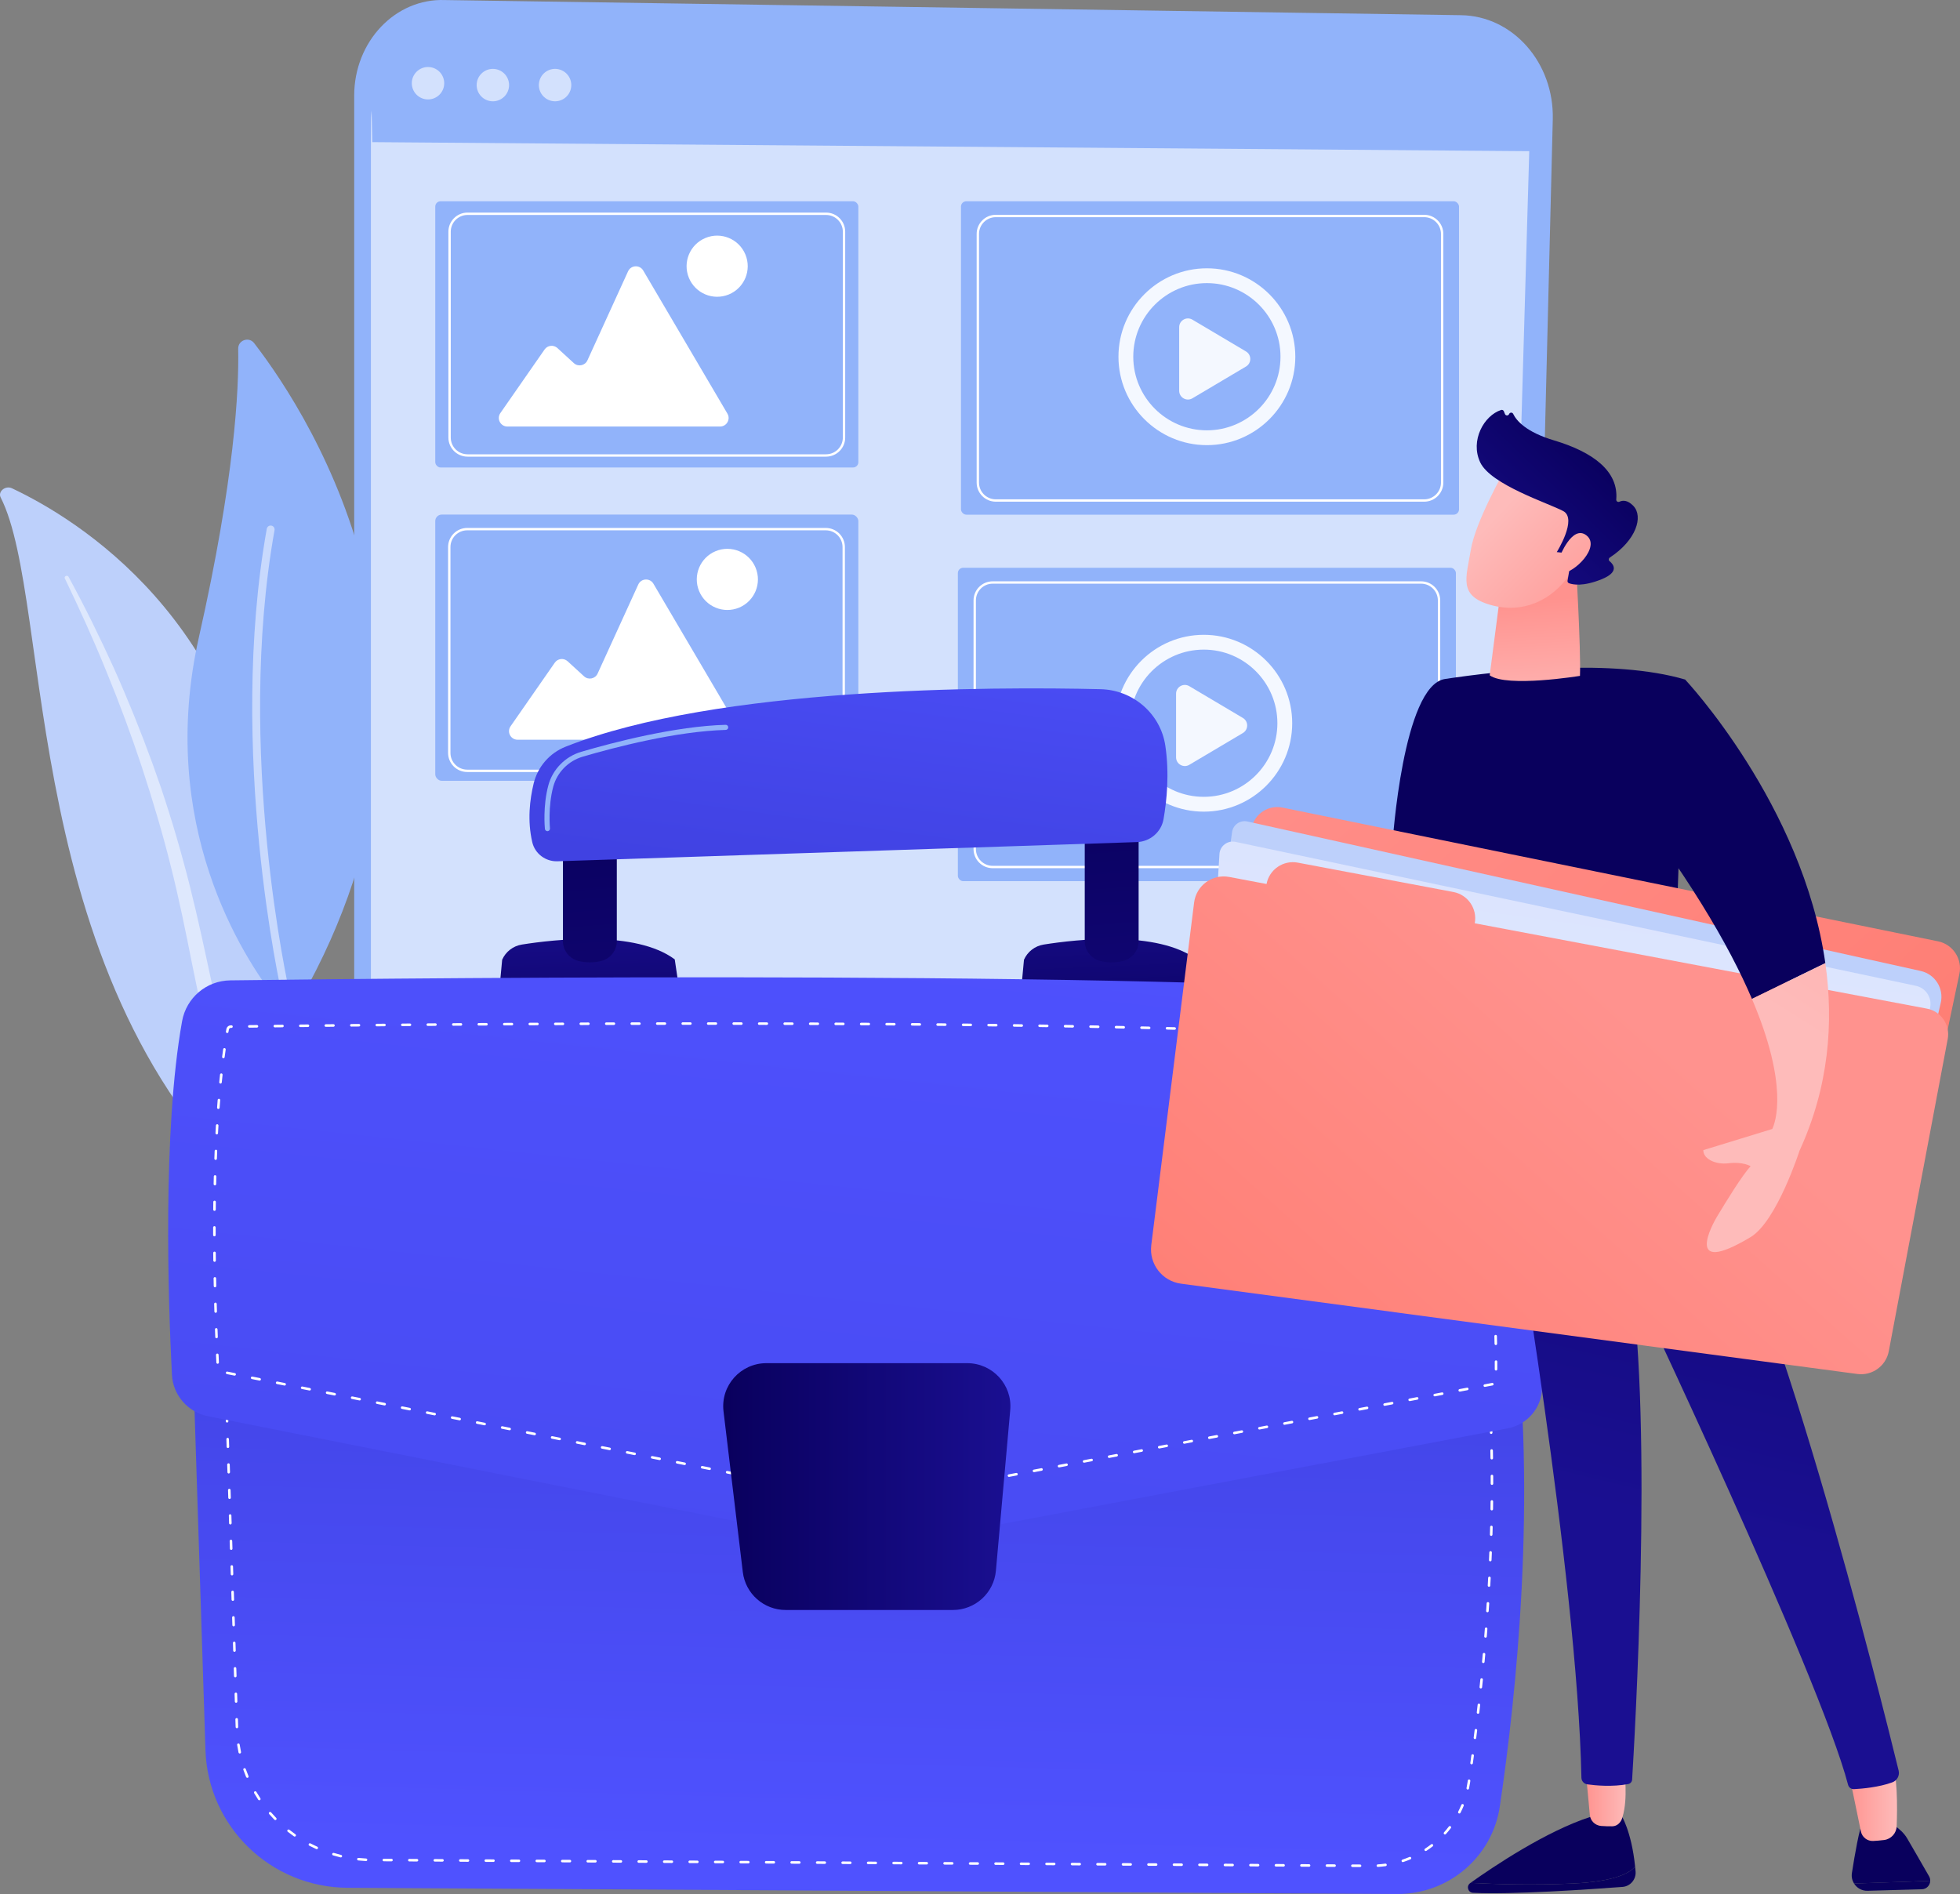 <?xml version="1.0" encoding="UTF-8"?><svg id="uuid-a6e36b4f-399c-4934-9cda-b72f7850013b" xmlns="http://www.w3.org/2000/svg" xmlns:xlink="http://www.w3.org/1999/xlink" viewBox="0 0 2798.67 2704.6"><rect x="0" y="0" width="2798.67" height="2704.6" fill="#808080" stroke="none"/><defs><linearGradient id="uuid-80e69f2d-be8f-4699-a8ce-273cef23185d" x1="1207.42" y1="2649.87" x2="1230.82" y2="1800.61" gradientUnits="userSpaceOnUse"><stop offset="0" stop-color="#4f52ff"/><stop offset="1" stop-color="#4042e2"/></linearGradient><linearGradient id="uuid-8bff77e9-95b1-4ec4-8be0-f73b4b8ff98c" x1="847.17" y1="1543.95" x2="836.16" y2="1276.96" gradientUnits="userSpaceOnUse"><stop offset="0" stop-color="#09005d"/><stop offset="1" stop-color="#1a0f91"/></linearGradient><linearGradient id="uuid-594d3639-9883-4d5e-a3d6-7cd44982265e" x1="833.23" y1="1143.1" x2="888.28" y2="1908.28" xlink:href="#uuid-8bff77e9-95b1-4ec4-8be0-f73b4b8ff98c"/><linearGradient id="uuid-78ea1cbb-bb9e-4f09-9ce8-0196b70d592d" x1="1591" y1="1513.27" x2="1579.99" y2="1246.29" xlink:href="#uuid-8bff77e9-95b1-4ec4-8be0-f73b4b8ff98c"/><linearGradient id="uuid-1129a19f-7366-4fc9-b5ff-a5d21900fc83" x1="1575.06" y1="1089.73" x2="1630.11" y2="1854.91" xlink:href="#uuid-8bff77e9-95b1-4ec4-8be0-f73b4b8ff98c"/><linearGradient id="uuid-21d70a9f-636b-450c-82cc-457451a79cf0" x1="1269.51" y1="717.12" x2="1195.19" y2="1262.1" xlink:href="#uuid-80e69f2d-be8f-4699-a8ce-273cef23185d"/><linearGradient id="uuid-a11d0067-1eb8-4225-8357-24577d5184d6" x1="1291.93" y1="1141.54" x2="1019.43" y2="3684.79" xlink:href="#uuid-80e69f2d-be8f-4699-a8ce-273cef23185d"/><linearGradient id="uuid-afbcf65a-4e9d-4cf3-a91c-dba9c1b45adc" x1="1032.65" y1="2122.83" x2="1442.76" y2="2122.83" xlink:href="#uuid-8bff77e9-95b1-4ec4-8be0-f73b4b8ff98c"/><filter id="uuid-c42de734-4add-471f-937b-65f5336d7f45" x="1081.64" y="1988.57" width="312.13" height="268.27" color-interpolation-filters="sRGB" filterUnits="userSpaceOnUse"><feFlood flood-color="#fff" result="bg"/><feBlend in="SourceGraphic" in2="bg"/></filter><filter id="uuid-9304ae79-3aa1-454f-8e55-3c2b60e0d2bd" x="1081.64" y="-9496.6" width="312.13" height="32766" color-interpolation-filters="sRGB" filterUnits="userSpaceOnUse"><feFlood flood-color="#fff" result="bg"/><feBlend in="SourceGraphic" in2="bg"/></filter><mask id="uuid-5898d92b-ceb5-4f2c-8f21-045613aaa0e1" x="1081.64" y="-9496.6" width="312.13" height="32766" maskUnits="userSpaceOnUse"/><linearGradient id="uuid-144755e8-85a2-44a5-92bf-5fefc20509c4" x1="1081.64" y1="2122.71" x2="1393.77" y2="2122.71" gradientUnits="userSpaceOnUse"><stop offset="0" stop-color="#fff"/><stop offset="1" stop-color="#000"/></linearGradient><mask id="uuid-cd6c78ed-9726-4859-91b5-c66e57a946b8" x="1081.64" y="1988.57" width="312.13" height="268.27" maskUnits="userSpaceOnUse"><g style="filter:url(#uuid-c42de734-4add-471f-937b-65f5336d7f45);"><g style="mask:url(#uuid-5898d92b-ceb5-4f2c-8f21-045613aaa0e1);"><path d="M1331.2,2256.84h-181.58c-23.8,0-43.84-17.7-46.66-41.22l-20.98-174.73c-3.34-27.83,18.5-52.32,46.66-52.32h218.14c27.59,0,49.25,23.55,46.81,50.91l-15.58,174.73c-2.15,24.13-22.46,42.64-46.81,42.64Z" style="fill:url(#uuid-144755e8-85a2-44a5-92bf-5fefc20509c4); mix-blend-mode:multiply; stroke-width:0px;"/></g></g></mask><linearGradient id="uuid-81d50a1e-ce16-4762-90c6-a8c6abc69e8e" x1="407.49" y1="3345.12" x2="1325.24" y2="1981.02" xlink:href="#uuid-8bff77e9-95b1-4ec4-8be0-f73b4b8ff98c"/><linearGradient id="uuid-53649123-5fec-442c-926d-339c39e8923e" x1="-1139.61" y1="3287.38" x2="-1122.89" y2="3705.32" gradientTransform="translate(1053.2) rotate(-180) scale(1 -1)" xlink:href="#uuid-8bff77e9-95b1-4ec4-8be0-f73b4b8ff98c"/><linearGradient id="uuid-1fabd010-1a50-4742-bca3-e99d41b47780" x1="-1162.57" y1="2692.95" x2="-1162.57" y2="1760.1" gradientTransform="translate(1053.2) rotate(-180) scale(1 -1)" xlink:href="#uuid-8bff77e9-95b1-4ec4-8be0-f73b4b8ff98c"/><linearGradient id="uuid-2e878f38-091f-44ec-896e-6cdbe8728e06" x1="-1621.92" y1="3306.67" x2="-1605.21" y2="3724.62" gradientTransform="translate(1053.2) rotate(-180) scale(1 -1)" xlink:href="#uuid-8bff77e9-95b1-4ec4-8be0-f73b4b8ff98c"/><linearGradient id="uuid-4b2ca9f3-e282-4c59-9fae-adaa301bf2fc" x1="-1648.58" y1="2692.95" x2="-1648.58" y2="1760.1" gradientTransform="translate(1053.2) rotate(-180) scale(1 -1)" xlink:href="#uuid-8bff77e9-95b1-4ec4-8be0-f73b4b8ff98c"/><linearGradient id="uuid-5b8fe48c-075f-4a48-bf7e-da8434a65f2a" x1="-1655.56" y1="2564.68" x2="-1582.81" y2="2564.68" gradientTransform="translate(1053.2) rotate(-180) scale(1 -1)" gradientUnits="userSpaceOnUse"><stop offset="0" stop-color="#febbba"/><stop offset="1" stop-color="#ff928e"/></linearGradient><linearGradient id="uuid-804bdbd8-07df-4aab-8878-b1d2cebeee95" x1="-1270.13" y1="2559.92" x2="-1209.49" y2="2559.92" xlink:href="#uuid-5b8fe48c-075f-4a48-bf7e-da8434a65f2a"/><linearGradient id="uuid-837d3b16-4fba-49f2-9489-0fb9c80959d5" x1="2707.97" y1="960.48" x2="2415.53" y2="2182.23" xlink:href="#uuid-8bff77e9-95b1-4ec4-8be0-f73b4b8ff98c"/><linearGradient id="uuid-c6dc411a-4cf6-41cb-8ded-d6e3e84fb1de" x1="-1119.33" y1="1627.64" x2="-1367.52" y2="1948.52" gradientTransform="translate(1053.2) rotate(-180) scale(1 -1)" gradientUnits="userSpaceOnUse"><stop offset="0" stop-color="#cb236d"/><stop offset="1" stop-color="#4c246d"/></linearGradient><linearGradient id="uuid-16122874-acb8-40f7-908a-3534b168ba9e" x1="2000.01" y1="4950.44" x2="2351.91" y2="5425.98" gradientTransform="translate(1435.33 13.21) rotate(-173.86) scale(1 -1)" xlink:href="#uuid-8bff77e9-95b1-4ec4-8be0-f73b4b8ff98c"/><linearGradient id="uuid-11cbf40a-b9ea-4a2c-bfe3-d1fb7bfe9dd5" x1="-866.13" y1="932.68" x2="-837.77" y2="757.77" gradientTransform="translate(1435.33 13.21) rotate(-173.86) scale(1 -1)" xlink:href="#uuid-5b8fe48c-075f-4a48-bf7e-da8434a65f2a"/><linearGradient id="uuid-f982883e-bf52-471e-841d-dc248daa751f" x1="-772.6" y1="646.03" x2="-965.83" y2="793.89" gradientTransform="translate(1435.33 13.21) rotate(-173.86) scale(1 -1)" xlink:href="#uuid-5b8fe48c-075f-4a48-bf7e-da8434a65f2a"/><linearGradient id="uuid-d6a62e26-0233-4126-86a6-e828a7a3e642" x1="-908.36" y1="529.32" x2="-733.38" y2="754.61" gradientTransform="translate(1435.33 13.21) rotate(-173.86) scale(1 -1)" xlink:href="#uuid-8bff77e9-95b1-4ec4-8be0-f73b4b8ff98c"/><linearGradient id="uuid-e4b2be5e-a75c-49ae-89c4-1443d9f176b9" x1="-796.57" y1="614.71" x2="-989.8" y2="762.56" gradientTransform="translate(1435.33 13.21) rotate(-173.86) scale(1 -1)" xlink:href="#uuid-5b8fe48c-075f-4a48-bf7e-da8434a65f2a"/><linearGradient id="uuid-2926efbb-698a-416f-ab00-d7ebd93abc7a" x1="4112.77" y1="3814.52" x2="2865.14" y2="5452.43" gradientTransform="translate(-2703.45 4094.66) rotate(-79.31)" gradientUnits="userSpaceOnUse"><stop offset="0" stop-color="#ff928e"/><stop offset="1" stop-color="#fe7062"/></linearGradient><linearGradient id="uuid-e60cf8b0-519a-4b36-ae67-0df83e269e1d" x1="3748.31" y1="4347.36" x2="2927.17" y2="4387.89" gradientTransform="translate(-2703.45 4094.66) rotate(-79.31)" gradientUnits="userSpaceOnUse"><stop offset="0" stop-color="#dae3fe"/><stop offset="1" stop-color="#e9effd"/></linearGradient><linearGradient id="uuid-b5ad5137-9fd3-4e62-91bc-e6fc1b564a3e" x1="2338.27" y1="1454.55" x2="1425.19" y2="2474.63" gradientTransform="matrix(1,0,0,1,0,0)" xlink:href="#uuid-2926efbb-698a-416f-ab00-d7ebd93abc7a"/><linearGradient id="uuid-092780e5-2fc0-4fb5-b877-887edfca7f72" x1="2045.09" y1="1192.13" x2="1132.01" y2="2212.21" gradientTransform="matrix(1,0,0,1,0,0)" xlink:href="#uuid-2926efbb-698a-416f-ab00-d7ebd93abc7a"/><linearGradient id="uuid-703d64a1-36b1-47e1-9aee-56ab013f177e" x1="1810.33" y1="5091.28" x2="2162.25" y2="5566.86" gradientTransform="translate(1435.33 13.21) rotate(-173.86) scale(1 -1)" xlink:href="#uuid-8bff77e9-95b1-4ec4-8be0-f73b4b8ff98c"/><linearGradient id="uuid-7d717dc6-afca-4063-8e4f-46a30ead26fc" x1="2581.86" y1="1474.14" x2="3056.64" y2="718.51" gradientTransform="matrix(1,0,0,1,0,0)" xlink:href="#uuid-5b8fe48c-075f-4a48-bf7e-da8434a65f2a"/></defs><path d="M.95,710.36c-4.3-8.43,6.82-17.47,16.07-13.12,93.87,44.22,328.63,188.04,363.42,531.67,43.65,431.15,181.55,558.48,329.48,620.46,0,0-182.56-1.37-328.61-129.07C22.74,1406.76,77.44,860.26.95,710.36Z" style="fill:#bdd0fb; stroke-width:0px;"/><path d="M92.51,825.86c21.2,43.98,41.36,88.37,59.6,133.45,18.51,44.97,35.41,90.51,50.64,136.55,15.02,46.09,29.03,92.49,40.73,139.47,11.94,46.92,21.54,94.38,30.98,142.07,9.74,47.6,19.25,95.61,34.45,142.58,15.13,46.89,37.01,92.56,68.03,132.78,7.75,10.02,15.74,19.95,24.36,29.32,8.41,9.53,17.33,18.7,26.44,27.72,18.34,17.95,38.16,34.78,59.41,50.16,42.61,30.65,90.95,55.25,142.05,73.56,5.38,1.93,11.82-.45,14.39-5.32,2.52-4.78.37-10.17-4.8-12.19h-.04c-12.26-4.79-24.43-9.68-36.28-15.05-5.98-2.6-11.8-5.43-17.68-8.17-5.74-2.93-11.63-5.66-17.25-8.76-22.74-12.02-44.38-25.49-64.67-40.36-40.71-29.54-76.18-64.89-105.9-103.26-14.61-19.36-27.49-39.73-38.47-61-10.96-21.29-20.01-43.46-27.6-66.19-15.17-45.49-25.03-92.92-35.17-140.43-10.21-47.5-20.85-95.16-33.74-142.21-6.37-23.55-13.23-46.96-20.57-70.22-3.59-11.66-7.45-23.23-11.28-34.81-3.96-11.54-7.99-23.06-12.14-34.54-16.67-45.89-34.96-91.21-54.9-135.86-20.19-44.55-41.76-88.54-65.29-131.6-.67-1.23-2.39-1.68-3.84-1-1.41.66-2.04,2.14-1.46,3.35Z" style="fill:#fff; opacity:.5; stroke-width:0px;"/><path d="M429.37,1426.54c-7.09,12.54-24.69,13.76-33.59,2.44-49.14-62.49-172.1-251.73-111.68-519.43,51.02-226.06,57.21-353.49,56.01-411.53-.25-12.27,15.31-17.74,22.8-8.01,82.67,107.28,323.49,482.13,66.47,936.54Z" style="fill:#91b3fa; stroke-width:0px;"/><path d="M410.11,1423.4c-.33.15-.67.26-1.03.34-3.03.7-6.05-1.2-6.74-4.22-.79-3.43-78.17-346.87-21.42-664.4.55-3.06,3.47-5.09,6.53-4.55,3.06.55,5.09,3.47,4.55,6.53-56.33,315.22,20.53,656.49,21.31,659.9.61,2.67-.78,5.33-3.19,6.4Z" style="fill:#fff; opacity:.5; stroke-width:0px;"/><path d="M2042.27,2334.38H505.75V136.64C505.75,59.34,564.46-2.57,635.26.08l1451.08,21.62c74,1.1,132.88,68.03,130.87,148.76l-50.63,2031.9c-1.83,73.49-56.95,132.02-124.32,132.02Z" style="fill:#91b3fa; stroke-width:0px;"/><path d="M2014.93,2000.98H529.62V172.57c0-64.31,56.76-115.81,125.2-113.61l1402.72,17.99c71.54.92,128.46,56.6,126.51,123.76l-48.94,1690.44c-1.77,61.14-55.05,109.83-120.18,109.83Z" style="fill:#fff; opacity:.6; stroke-width:0px;"/><path d="M531.64,202.97l1657.41,12.95v-79.61c-2.22-33.12-34.83-77.42-85.51-77.42l-1496.49-18.77c-35.67-.4-77.82,49.58-77.12,87.9l1.72,74.95Z" style="fill:#91b3fa; stroke-width:0px;"/><circle cx="611.15" cy="118.84" r="23.15" transform="translate(94.97 466.96) rotate(-45)" style="fill:#fff; opacity:.6; stroke-width:0px;"/><circle cx="703.76" cy="121.52" r="23.15" transform="translate(120.2 533.22) rotate(-45)" style="fill:#fff; opacity:.6; stroke-width:0px;"/><circle cx="792.61" cy="121.52" r="23.15" transform="translate(492.24 865) rotate(-76.72)" style="fill:#fff; opacity:.6; stroke-width:0px;"/><rect x="621.51" y="287.4" width="604.11" height="380.17" rx="7.59" ry="7.59" style="fill:#91b3fa; stroke-width:0px;"/><path d="M1179.56,652.09h-512.01c-15.05,0-27.29-12.24-27.29-27.29v-293.93c0-15.05,12.24-27.29,27.29-27.29h512.01c15.05,0,27.29,12.24,27.29,27.29v293.93c0,15.05-12.24,27.29-27.29,27.29ZM667.55,306.96c-13.19,0-23.92,10.73-23.92,23.92v293.93c0,13.19,10.73,23.92,23.92,23.92h512.01c13.19,0,23.92-10.73,23.92-23.92v-293.93c0-13.19-10.73-23.92-23.92-23.92h-512.01Z" style="fill:#fff; stroke-width:0px;"/><path d="M724.51,609.08h303.64c9.45,0,15.33-10.27,10.53-18.42l-120.21-204.35c-5.01-8.52-17.55-7.87-21.65,1.12l-58.04,127.18c-3.45,7.55-13.26,9.54-19.38,3.93l-23.48-21.52c-5.45-5-14.07-4.04-18.29,2.03l-63.16,90.82c-5.63,8.1.16,19.2,10.03,19.2Z" style="fill:#fff; stroke-width:0px;"/><circle cx="1024.02" cy="380.14" r="43.65" transform="translate(-67.52 420.81) rotate(-22.5)" style="fill:#fff; stroke-width:0px;"/><rect x="621.51" y="734.83" width="604.11" height="380.17" rx="9.24" ry="9.24" style="fill:#91b3fa; stroke-width:0px;"/><path d="M739.07,1056.33h303.64c9.45,0,15.33-10.27,10.53-18.42l-120.21-204.35c-5.01-8.52-17.55-7.87-21.65,1.12l-58.04,127.18c-3.45,7.55-13.26,9.54-19.38,3.93l-23.48-21.52c-5.45-5-14.07-4.04-18.29,2.03l-63.16,90.82c-5.63,8.1.16,19.2,10.03,19.2Z" style="fill:#fff; stroke-width:0px;"/><circle cx="1038.58" cy="827.39" r="43.65" transform="translate(-237.57 460.43) rotate(-22.5)" style="fill:#fff; stroke-width:0px;"/><path d="M1179.13,1102.42h-512.02c-15.05,0-27.29-12.24-27.29-27.29v-293.93c0-15.05,12.24-27.29,27.29-27.29h512.02c15.05,0,27.29,12.24,27.29,27.29v293.93c0,15.05-12.24,27.29-27.29,27.29ZM667.12,757.29c-13.19,0-23.92,10.73-23.92,23.92v293.93c0,13.19,10.73,23.92,23.92,23.92h512.02c13.19,0,23.92-10.73,23.92-23.92v-293.93c0-13.19-10.73-23.92-23.92-23.92h-512.02Z" style="fill:#fff; stroke-width:0px;"/><rect x="1372.17" y="287.4" width="711.14" height="447.53" rx="7.59" ry="7.59" style="fill:#91b3fa; stroke-width:0px;"/><path d="M2033.64,716.4h-611.8c-15.05,0-27.29-12.24-27.29-27.29v-355.07c0-15.05,12.24-27.29,27.29-27.29h611.8c15.05,0,27.29,12.24,27.29,27.29v355.07c0,15.05-12.24,27.29-27.29,27.29ZM1421.84,310.13c-13.19,0-23.92,10.73-23.92,23.92v355.07c0,13.19,10.73,23.92,23.92,23.92h611.8c13.19,0,23.92-10.73,23.92-23.92v-355.07c0-13.19-10.73-23.92-23.92-23.92h-611.8Z" style="fill:#fff; stroke-width:0px;"/><g style="opacity:.9;"><path d="M1723.3,635.67c-69.63,0-126.27-56.65-126.27-126.27s56.65-126.27,126.27-126.27,126.27,56.65,126.27,126.27-56.65,126.27-126.27,126.27ZM1723.3,404.28c-57.96,0-105.11,47.15-105.11,105.11s47.15,105.11,105.11,105.11,105.11-47.15,105.11-105.11-47.15-105.11-105.11-105.11Z" style="fill:#fff; stroke-width:0px;"/><path d="M1683.74,558.02v-90.78c0-9.7,10.56-15.71,18.9-10.76l76.5,45.39c8.17,4.85,8.17,16.68,0,21.53l-76.5,45.39c-8.34,4.95-18.9-1.06-18.9-10.76Z" style="fill:#fff; fill-rule:evenodd; stroke-width:0px;"/></g><rect x="1367.73" y="810.77" width="711.14" height="447.53" rx="7.59" ry="7.59" style="fill:#91b3fa; stroke-width:0px;"/><path d="M2029.2,1239.77h-611.8c-15.05,0-27.29-12.24-27.29-27.29v-355.07c0-15.05,12.24-27.29,27.29-27.29h611.8c15.05,0,27.29,12.24,27.29,27.29v355.07c0,15.05-12.24,27.29-27.29,27.29ZM1417.4,833.49c-13.19,0-23.92,10.73-23.92,23.92v355.07c0,13.19,10.73,23.92,23.92,23.92h611.8c13.19,0,23.92-10.73,23.92-23.92v-355.07c0-13.19-10.73-23.92-23.92-23.92h-611.8Z" style="fill:#fff; stroke-width:0px;"/><g style="opacity:.9;"><path d="M1718.86,1159.04c-69.63,0-126.27-56.65-126.27-126.27s56.65-126.27,126.27-126.27,126.27,56.65,126.27,126.27-56.65,126.27-126.27,126.27ZM1718.86,927.65c-57.96,0-105.11,47.15-105.11,105.11s47.15,105.11,105.11,105.11,105.11-47.15,105.11-105.11-47.15-105.11-105.11-105.11Z" style="fill:#fff; stroke-width:0px;"/><path d="M1679.3,1081.39v-90.78c0-9.7,10.56-15.71,18.9-10.76l76.5,45.39c8.17,4.85,8.17,16.68,0,21.53l-76.5,45.39c-8.34,4.95-18.9-1.06-18.9-10.76Z" style="fill:#fff; fill-rule:evenodd; stroke-width:0px;"/></g><path d="M273.25,1873.17l20.13,625.94c3.51,109.15,93.08,196.01,202.8,196.65l1498.92,8.83c73.33.43,135.8-52.85,146.5-125.05,23.44-158.07,53.3-440.91,19.67-706.38H273.25Z" style="fill:url(#uuid-80e69f2d-be8f-4699-a8ce-273cef23185d); stroke-width:0px;"/><path d="M1942,2666.15h-.01l-10.92-.06c-1.01,0-1.81-.82-1.81-1.83,0-1,.82-1.81,1.82-1.81h.01l10.92.06c1,0,1.81.83,1.81,1.83,0,1-.82,1.81-1.82,1.81ZM1967.46,2665.97c-.95,0-1.75-.74-1.81-1.71-.06-1,.7-1.87,1.7-1.93,3.57-.22,7.17-.58,10.72-1.08.98-.16,1.91.55,2.05,1.55.14,1-.55,1.91-1.55,2.05-3.64.51-7.34.88-11,1.11-.04,0-.08,0-.11,0ZM1905.6,2665.93h-.01l-10.92-.07c-1.01,0-1.81-.83-1.81-1.83,0-1,.82-1.81,1.82-1.81h.01l10.92.07c1.01,0,1.81.83,1.81,1.83,0,1-.82,1.81-1.82,1.81ZM1869.21,2665.72h-.01l-10.92-.06c-1.01,0-1.81-.83-1.81-1.83,0-1,.82-1.81,1.82-1.81h.01l10.92.06c1,0,1.81.82,1.81,1.83,0,1-.82,1.81-1.82,1.81ZM1832.81,2665.5h-.01l-10.92-.06c-1.01,0-1.81-.82-1.81-1.83,0-1,.97-1.76,1.83-1.81l10.92.06c1,0,1.81.83,1.81,1.83,0,1-.82,1.81-1.82,1.81ZM1796.42,2665.29h-.01l-10.92-.07c-1.01,0-1.81-.83-1.81-1.83,0-1,.82-1.81,1.82-1.81h.01l10.92.07c1.01,0,1.81.83,1.81,1.83,0,1-.82,1.81-1.82,1.81ZM1760.02,2665.07h-.01l-10.92-.06c-1.01,0-1.81-.82-1.81-1.83,0-1,.97-1.84,1.83-1.81l10.92.06c1.01,0,1.81.82,1.81,1.83,0,1-.82,1.81-1.82,1.81ZM1723.63,2664.86h-.01l-10.92-.06c-1,0-1.81-.82-1.81-1.83,0-1,.82-1.81,1.82-1.81h.01l10.92.06c1.01,0,1.81.82,1.81,1.83,0,1-.82,1.81-1.82,1.81ZM1687.24,2664.64h-.01l-10.92-.06c-1,0-1.81-.82-1.81-1.83,0-1,.82-1.81,1.82-1.81h.01l10.92.06c1.01,0,1.81.82,1.81,1.83,0,1-.82,1.81-1.82,1.81ZM1650.84,2664.43h-.01l-10.92-.06c-1,0-1.81-.82-1.81-1.83,0-1,.82-1.81,1.82-1.81h.01l10.92.06c1.01,0,1.81.83,1.81,1.83,0,1-.82,1.81-1.82,1.81ZM1614.45,2664.22h-.01l-10.92-.06c-1,0-1.81-.82-1.81-1.83,0-1,.82-1.81,1.82-1.81h.01l10.92.06c1.01,0,1.81.82,1.81,1.83,0,1-.82,1.81-1.82,1.81ZM1578.05,2664h-.01l-10.92-.06c-1,0-1.81-.83-1.81-1.83,0-1,.82-1.81,1.82-1.81h.01l10.92.06c1.01,0,1.81.82,1.81,1.83,0,1-.82,1.81-1.82,1.81ZM1541.66,2663.79h-.01l-10.92-.07c-1.01,0-1.81-.83-1.81-1.83,0-1,.82-1.81,1.82-1.81h.01l10.92.07c1.01,0,1.81.83,1.81,1.83,0,1-.82,1.81-1.82,1.81ZM1505.27,2663.57h-.01l-10.92-.06c-1.01,0-1.81-.82-1.81-1.83,0-1,.82-1.81,1.82-1.81h.01l10.92.06c1.01,0,1.81.82,1.81,1.83,0,1-.82,1.81-1.82,1.81ZM1468.87,2663.36h-.01l-10.92-.06c-1.01,0-1.81-.83-1.81-1.83,0-1,.82-1.81,1.82-1.81h.01l10.92.06c1.01,0,1.81.82,1.81,1.83,0,1-.82,1.81-1.82,1.81ZM1432.48,2663.14h-.01l-10.92-.07c-1.01,0-1.81-.83-1.81-1.83,0-1,.82-1.81,1.82-1.81h.01l10.92.07c1.01,0,1.81.83,1.81,1.83,0,1-.82,1.81-1.82,1.81ZM1396.08,2662.93h-.01l-10.92-.06c-1.01,0-1.81-.82-1.81-1.83,0-1,.94-1.7,1.83-1.81l10.92.06c1,0,1.81.82,1.81,1.83,0,1-.82,1.81-1.82,1.81ZM1359.69,2662.71h-.01l-10.92-.06c-1.01,0-1.81-.82-1.81-1.83,0-1,.82-1.81,1.82-1.81h.01l10.92.06c1,0,1.81.82,1.81,1.83,0,1-.82,1.81-1.82,1.81ZM1323.29,2662.5h-.01l-10.92-.06c-1.01,0-1.81-.82-1.81-1.83,0-1.01.93-1.77,1.83-1.81l10.92.06c1.01,0,1.81.82,1.81,1.83,0,1-.82,1.81-1.82,1.81ZM1286.9,2662.29h-.01l-10.92-.06c-1.01,0-1.81-.83-1.81-1.83,0-1,.82-1.81,1.82-1.81h.01l10.92.06c1.01,0,1.81.82,1.81,1.83,0,1-.82,1.81-1.82,1.81ZM1250.51,2662.07h-.01l-10.92-.06c-1.01,0-1.81-.82-1.81-1.83,0-1,.93-1.84,1.83-1.81l10.92.06c1.01,0,1.81.83,1.81,1.83,0,1-.82,1.81-1.82,1.81ZM1214.11,2661.86h-.01l-10.92-.06c-1.01,0-1.81-.82-1.81-1.83,0-1,.82-1.81,1.82-1.81h.01l10.92.06c1.01,0,1.81.82,1.81,1.83,0,1-.82,1.81-1.82,1.81ZM1177.72,2661.64h-.01l-10.92-.07c-1.01,0-1.81-.83-1.81-1.83,0-1,.82-1.81,1.82-1.81h.01l10.92.07c1.01,0,1.81.83,1.81,1.83,0,1-.82,1.81-1.82,1.81ZM1141.32,2661.43h-.01l-10.92-.06c-1,0-1.81-.82-1.81-1.83,0-1,.82-1.81,1.82-1.81h.01l10.92.06c1.01,0,1.81.83,1.81,1.83,0,1-.82,1.81-1.82,1.81ZM1104.93,2661.21h-.01l-10.92-.06c-1,0-1.81-.82-1.81-1.83,0-1,.82-1.81,1.82-1.81h.01l10.92.06c1.01,0,1.81.82,1.81,1.83,0,1-.82,1.81-1.82,1.81ZM1068.53,2661h-.01l-10.92-.06c-1,0-1.81-.83-1.81-1.83,0-1,.82-1.81,1.82-1.81h.01l10.92.06c1.01,0,1.81.82,1.81,1.83,0,1-.82,1.81-1.82,1.81ZM1032.14,2660.78h-.01l-10.92-.06c-1.01,0-1.81-.82-1.81-1.83,0-1,.82-1.81,1.82-1.81h.01l10.92.06c1.01,0,1.81.82,1.81,1.83,0,1-.82,1.81-1.82,1.81ZM995.75,2660.57h-.01l-10.92-.06c-1.01,0-1.81-.82-1.81-1.83,0-1,.82-1.81,1.82-1.81h.01l10.92.06c1.01,0,1.81.82,1.81,1.83,0,1-.82,1.81-1.82,1.81ZM959.35,2660.35h-.01l-10.92-.06c-1.01,0-1.81-.82-1.81-1.83,0-1,.82-1.81,1.82-1.81h.01l10.92.06c1.01,0,1.81.82,1.81,1.83,0,1-.82,1.81-1.82,1.81ZM922.96,2660.14h-.01l-10.92-.07c-1.01,0-1.81-.83-1.81-1.83,0-1,.82-1.81,1.82-1.81h.01l10.92.07c1.01,0,1.81.83,1.81,1.83,0,1-.82,1.81-1.82,1.81ZM886.56,2659.93h-.01l-10.92-.06c-1.01,0-1.81-.83-1.81-1.83,0-1,.9-1.71,1.83-1.81l10.92.06c1,0,1.81.82,1.81,1.83,0,1-.82,1.81-1.82,1.81ZM850.17,2659.71h-.01l-10.92-.06c-1.01,0-1.81-.82-1.81-1.83,0-1,.82-1.81,1.82-1.81h.01l10.92.06c1,0,1.81.83,1.81,1.83,0,1-.82,1.81-1.82,1.81ZM813.78,2659.5h-.01l-10.92-.07c-1.01,0-1.81-.83-1.81-1.83,0-1.01.9-1.78,1.83-1.81l10.92.07c1.01,0,1.81.83,1.81,1.83,0,1-.82,1.81-1.82,1.81ZM777.38,2659.28h-.01l-10.92-.06c-1.01,0-1.81-.83-1.81-1.83,0-1,.82-1.81,1.82-1.81h.01l10.92.06c1.01,0,1.81.82,1.81,1.83,0,1-.82,1.81-1.82,1.81ZM2003.09,2659.09c-.76,0-1.47-.48-1.73-1.25-.32-.95.2-1.98,1.15-2.3,3.4-1.13,6.79-2.4,10.09-3.79.93-.38,1.99.04,2.38.97.39.93-.04,1.99-.97,2.38-3.38,1.43-6.87,2.74-10.35,3.89-.19.06-.38.09-.57.09ZM740.99,2659.07h-.01l-10.92-.06c-1.01,0-1.81-.82-1.81-1.83,0-1,.89-1.85,1.83-1.81l10.92.06c1.01,0,1.81.83,1.81,1.83,0,1-.82,1.81-1.82,1.81ZM704.59,2658.85h-.01l-10.92-.06c-1.01,0-1.81-.82-1.81-1.83,0-1,.82-1.81,1.82-1.81h.01l10.92.06c1.01,0,1.81.82,1.81,1.83,0,1-.82,1.81-1.82,1.81ZM668.2,2658.64h-.01l-10.92-.06c-1.01,0-1.81-.82-1.81-1.83,0-1,.82-1.81,1.82-1.81h.01l10.92.06c1.01,0,1.81.83,1.81,1.83,0,1-.82,1.81-1.82,1.81ZM631.8,2658.42h-.01l-10.92-.06c-1.01,0-1.81-.82-1.81-1.83,0-1,.82-1.81,1.82-1.81h.01l10.92.06c1.01,0,1.81.82,1.81,1.83,0,1-.82,1.81-1.82,1.81ZM595.41,2658.21h-.01l-10.92-.06c-1,0-1.81-.82-1.81-1.83,0-1,.82-1.81,1.82-1.81h.01l10.92.06c1.01,0,1.81.82,1.81,1.83,0,1-.82,1.81-1.82,1.81ZM559.01,2658h-.01l-10.92-.07c-1.01,0-1.81-.83-1.81-1.83,0-1,.82-1.81,1.82-1.81h.01l10.92.07c1.01,0,1.81.83,1.81,1.83,0,1-.82,1.81-1.82,1.81ZM522.63,2657.59s-.06,0-.09,0c-3.64-.18-7.33-.47-10.98-.86-1-.1-1.72-1-1.62-2,.11-1,.98-1.74,2-1.62,3.58.38,7.2.66,10.78.84,1,.05,1.78.9,1.73,1.91-.05.97-.85,1.73-1.82,1.73ZM486.67,2652.41c-.14,0-.28-.02-.43-.05-3.55-.85-7.13-1.82-10.63-2.88-.96-.29-1.51-1.3-1.22-2.27.29-.96,1.31-1.51,2.27-1.22,3.44,1.04,6.95,1.99,10.43,2.83.98.24,1.58,1.22,1.34,2.2-.2.83-.95,1.39-1.77,1.39ZM2035.76,2643.28c-.59,0-1.17-.29-1.52-.82-.55-.84-.32-1.97.52-2.52,3-1.97,5.95-4.07,8.78-6.25.79-.61,1.94-.47,2.55.33.61.79.47,1.94-.33,2.55-2.89,2.24-5.92,4.4-9,6.42-.31.2-.65.3-1,.3ZM452.3,2640.62c-.25,0-.5-.05-.75-.16-3.32-1.5-6.65-3.12-9.89-4.81-.89-.47-1.24-1.56-.77-2.46.47-.89,1.56-1.24,2.46-.77,3.19,1.66,6.45,3.25,9.71,4.72.92.41,1.32,1.49.91,2.41-.3.67-.97,1.07-1.66,1.07ZM420.76,2622.64c-.36,0-.73-.11-1.04-.33-2.99-2.1-5.96-4.31-8.83-6.57-.79-.62-.92-1.77-.3-2.56.62-.79,1.77-.92,2.56-.3,2.82,2.22,5.73,4.39,8.67,6.45.82.58,1.02,1.71.44,2.53-.35.5-.92.77-1.49.77ZM2063.28,2619.63c-.43,0-.87-.15-1.22-.47-.75-.67-.81-1.82-.14-2.57,2.38-2.66,4.69-5.45,6.87-8.29.61-.8,1.75-.95,2.55-.34.8.61.95,1.75.34,2.55-2.23,2.92-4.61,5.79-7.06,8.51-.36.4-.86.6-1.35.6ZM393.09,2599.1c-.47,0-.95-.18-1.3-.55-2.55-2.62-5.07-5.34-7.47-8.1-.66-.76-.58-1.91.18-2.57.76-.66,1.9-.58,2.57.18,2.36,2.71,4.82,5.38,7.33,7.95.7.72.69,1.87-.03,2.57-.35.34-.81.52-1.27.52ZM2083.78,2589.7c-.28,0-.56-.06-.82-.2-.9-.45-1.25-1.55-.8-2.44,1.62-3.19,3.12-6.48,4.49-9.78.38-.93,1.45-1.36,2.38-.99.93.38,1.37,1.45.99,2.38-1.4,3.39-2.95,6.77-4.61,10.04-.32.63-.96,1-1.62,1ZM370.27,2570.82c-.59,0-1.17-.29-1.52-.82-2.03-3.06-3.99-6.21-5.83-9.36-.51-.87-.22-1.98.65-2.49.87-.51,1.98-.21,2.49.65,1.81,3.09,3.73,6.18,5.72,9.19.55.84.33,1.97-.51,2.52-.31.2-.66.3-1,.3ZM2095.81,2555.48c-.12,0-.25-.01-.37-.04-.98-.21-1.61-1.17-1.41-2.15.56-2.67,1.05-5.41,1.46-8.14l.37-2.51c.15-.99,1.07-1.7,2.06-1.54.99.14,1.68,1.07,1.54,2.06l-.37,2.52c-.42,2.8-.92,5.61-1.5,8.35-.18.86-.94,1.45-1.78,1.45ZM353.14,2538.76c-.71,0-1.39-.42-1.68-1.12-1.41-3.37-2.74-6.84-3.97-10.3-.33-.95.16-1.99,1.11-2.32.94-.32,1.98.16,2.32,1.11,1.2,3.4,2.51,6.8,3.89,10.11.39.93-.05,1.99-.98,2.38-.23.1-.47.14-.7.14ZM2101.27,2519.5c-.08,0-.17,0-.25-.02-1-.14-1.69-1.06-1.55-2.05.49-3.55.99-7.16,1.48-10.81.14-.99,1.04-1.69,2.05-1.56,1,.14,1.69,1.05,1.56,2.05-.5,3.66-.99,7.27-1.49,10.82-.13.91-.91,1.57-1.8,1.57ZM342.36,2504.02c-.84,0-1.6-.59-1.78-1.45-.75-3.59-1.4-7.24-1.94-10.84-.15-.99.54-1.92,1.53-2.07,1.01-.13,1.92.54,2.07,1.53.53,3.54,1.17,7.12,1.91,10.64.21.98-.42,1.95-1.41,2.15-.12.03-.25.04-.37.04ZM2106.08,2483.41c-.08,0-.15,0-.23-.01-1-.13-1.7-1.04-1.58-2.03l1.36-10.83c.12-1,1.04-1.71,2.03-1.58,1,.12,1.71,1.03,1.58,2.03l-1.36,10.84c-.12.92-.9,1.59-1.8,1.59ZM338.29,2467.92c-.98,0-1.79-.78-1.82-1.76l-.35-10.91c-.03-1,.76-1.84,1.76-1.88,1.01-.09,1.84.76,1.88,1.76l.35,10.91c.03,1-.76,1.84-1.76,1.88-.02,0-.04,0-.06,0ZM2110.48,2447.28c-.07,0-.14,0-.21-.01-1-.12-1.71-1.02-1.6-2.02.42-3.58.83-7.2,1.24-10.84.11-1,1.02-1.7,2.01-1.61,1,.11,1.72,1.01,1.61,2.01-.41,3.65-.82,7.27-1.24,10.86-.11.93-.89,1.61-1.81,1.61ZM337.13,2431.55c-.98,0-1.79-.78-1.82-1.76l-.35-10.91c-.03-1,.76-1.84,1.76-1.88.99-.06,1.85.76,1.88,1.76l.35,10.91c.03,1-.76,1.84-1.76,1.88-.02,0-.04,0-.06,0ZM2114.46,2411.09c-.06,0-.13,0-.19,0-1-.1-1.73-1-1.62-2,.37-3.59.75-7.21,1.11-10.86.1-1,.99-1.72,1.99-1.63,1,.1,1.73.99,1.63,1.99-.37,3.65-.74,7.27-1.12,10.87-.1.94-.89,1.63-1.81,1.63ZM335.96,2395.17c-.98,0-1.79-.78-1.82-1.76l-.35-10.91c-.03-1,.76-1.84,1.76-1.88.86-.14,1.85.75,1.88,1.76l.35,10.91c.03,1-.76,1.84-1.76,1.88-.02,0-.04,0-.06,0ZM2118.02,2374.87c-.06,0-.11,0-.17,0-1-.09-1.74-.98-1.64-1.98.33-3.6.66-7.22.99-10.87.09-1,.95-1.75,1.97-1.65,1,.09,1.74.97,1.65,1.97-.32,3.65-.65,7.28-.99,10.88-.09.95-.88,1.65-1.81,1.65ZM334.79,2358.79c-.98,0-1.79-.78-1.82-1.76l-.35-10.91c-.03-1,.76-1.84,1.76-1.88.87-.13,1.84.75,1.88,1.76l.35,10.91c.03,1-.76,1.84-1.76,1.88-.02,0-.04,0-.06,0ZM2121.17,2338.6s-.1,0-.15,0c-1-.08-1.75-.96-1.67-1.96l.86-10.88c.08-1,.91-1.75,1.96-1.67,1,.08,1.75.95,1.67,1.96l-.86,10.89c-.08.95-.87,1.67-1.81,1.67ZM333.62,2322.42c-.98,0-1.79-.78-1.82-1.76l-.35-10.91c-.03-1,.76-1.84,1.76-1.88.97-.05,1.85.76,1.88,1.76l.35,10.91c.03,1-.76,1.84-1.76,1.88-.02,0-.04,0-.06,0ZM2123.88,2302.3s-.08,0-.13,0c-1-.07-1.76-.94-1.69-1.94l.73-10.89c.06-1,.91-1.74,1.94-1.7,1,.07,1.76.93,1.7,1.94l-.73,10.9c-.07.96-.87,1.7-1.81,1.7ZM332.45,2286.04c-.98,0-1.79-.78-1.82-1.76l-.35-10.91c-.03-1,.76-1.84,1.76-1.88.96-.11,1.85.76,1.88,1.76l.35,10.91c.03,1-.76,1.84-1.76,1.88h-.06ZM2126.14,2265.97s-.07,0-.1,0c-1-.06-1.77-.92-1.71-1.92.2-3.62.4-7.25.59-10.9.05-1,.92-1.78,1.91-1.72,1,.05,1.78.91,1.72,1.91-.19,3.65-.39,7.29-.59,10.91-.05.97-.86,1.72-1.81,1.72ZM331.28,2249.67c-.98,0-1.79-.78-1.82-1.76l-.35-10.91c-.03-1,.76-1.84,1.76-1.88.96-.08,1.85.76,1.88,1.76l.35,10.91c.03,1-.76,1.84-1.76,1.88-.02,0-.04,0-.06,0ZM2127.94,2229.61s-.05,0-.08,0c-1-.04-1.78-.89-1.74-1.9.16-3.62.31-7.26.45-10.9.04-1,.9-1.83,1.89-1.75,1,.04,1.79.89,1.75,1.89-.14,3.65-.29,7.29-.45,10.92-.04.98-.85,1.74-1.82,1.74ZM330.11,2213.29c-.98,0-1.79-.78-1.82-1.76l-.35-10.91c-.03-1,.76-1.84,1.76-1.88.89-.11,1.84.75,1.88,1.76l.35,10.91c.03,1-.76,1.84-1.76,1.88-.02,0-.04,0-.06,0ZM2129.26,2193.23h-.05c-1-.03-1.8-.87-1.77-1.87.11-3.63.21-7.26.3-10.91.03-1,.83-1.77,1.87-1.77,1,.03,1.8.86,1.77,1.87-.09,3.65-.19,7.29-.3,10.92-.03.99-.84,1.77-1.82,1.77ZM328.94,2176.91c-.98,0-1.79-.78-1.82-1.76l-.35-10.91c-.03-1,.76-1.84,1.76-1.88.89-.1,1.84.75,1.88,1.76l.35,10.91c.03,1-.76,1.84-1.76,1.88-.02,0-.04,0-.06,0ZM2130.07,2156.84h-.03c-1.01-.02-1.81-.84-1.79-1.85.06-3.63.1-7.27.14-10.91.01-1.01.96-1.77,1.84-1.8,1.01.01,1.81.83,1.8,1.84-.04,3.65-.09,7.29-.14,10.93-.02,1-.83,1.79-1.82,1.79ZM327.77,2140.54c-.98,0-1.79-.78-1.82-1.76l-.35-10.91c-.03-1,.76-1.84,1.76-1.88.89-.1,1.84.75,1.88,1.76l.35,10.91c.03,1-.76,1.84-1.76,1.88-.02,0-.04,0-.06,0ZM2130.35,2120.45c-1,0-1.82-.81-1.82-1.82v-.88c0-3.34,0-6.68-.02-10.02,0-1,.81-1.82,1.81-1.83h0c1,0,1.82.81,1.82,1.81.01,3.35.02,6.7.02,10.04v.88c0,1.01-.81,1.82-1.82,1.82ZM326.6,2104.16c-.98,0-1.79-.78-1.82-1.76l-.35-10.91c-.03-1,.76-1.84,1.76-1.88,1.01-.13,1.84.76,1.88,1.76l.35,10.91c.03,1-.76,1.84-1.76,1.88h-.06ZM2130.08,2084.07c-.99,0-1.8-.8-1.82-1.79-.06-3.63-.12-7.26-.19-10.9-.02-1,.78-1.84,1.78-1.86.87-.07,1.83.77,1.86,1.78.07,3.64.14,7.29.19,10.92.01,1-.79,1.83-1.79,1.85h-.03ZM325.43,2067.79c-.98,0-1.79-.78-1.82-1.76l-.35-10.91c-.03-1,.76-1.84,1.76-1.88.9-.09,1.84.75,1.88,1.76l.35,10.91c.03,1-.76,1.84-1.76,1.88h-.06ZM2129.23,2047.69c-.98,0-1.79-.78-1.82-1.76-.12-3.63-.24-7.26-.37-10.9-.04-1,.75-1.85,1.75-1.89,1.02-.09,1.85.75,1.89,1.75.14,3.64.26,7.28.38,10.92.03,1-.76,1.84-1.76,1.88h-.06ZM324.26,2031.41c-.98,0-1.79-.78-1.82-1.76l-.35-10.91c-.03-1,.76-1.84,1.76-1.88,1-.06,1.84.76,1.88,1.76l.35,10.91c.03,1-.76,1.84-1.76,1.88-.02,0-.04,0-.06,0ZM2127.76,2011.33c-.96,0-1.77-.76-1.82-1.73-.18-3.63-.37-7.26-.56-10.89-.06-1,.71-1.86,1.72-1.92.98-.04,1.86.71,1.92,1.72.2,3.64.39,7.28.57,10.91.05,1-.73,1.86-1.73,1.91-.03,0-.06,0-.09,0ZM323.09,1995.03c-.98,0-1.79-.78-1.82-1.76l-.35-10.91c-.03-1,.76-1.84,1.76-1.88,1.05,0,1.85.76,1.88,1.76l.35,10.91c.03,1-.76,1.84-1.76,1.88h-.06ZM2125.64,1975c-.95,0-1.75-.74-1.81-1.7-.24-3.63-.5-7.25-.77-10.88-.07-1,.68-1.87,1.68-1.95,1.05-.07,1.88.68,1.95,1.68.27,3.63.53,7.27.77,10.9.07,1-.69,1.87-1.69,1.94-.04,0-.08,0-.12,0ZM321.92,1958.66c-.98,0-1.79-.78-1.82-1.76l-.35-10.91c-.03-1,.76-1.84,1.76-1.88.91-.15,1.84.75,1.88,1.76l.35,10.91c.03,1-.76,1.84-1.76,1.88-.02,0-.04,0-.06,0ZM2122.81,1938.72c-.93,0-1.73-.71-1.81-1.66-.32-3.62-.65-7.24-.99-10.86-.09-1,.64-1.89,1.64-1.98,1.01-.08,1.89.64,1.98,1.64.34,3.63.67,7.26.99,10.88.09,1-.65,1.89-1.65,1.97-.05,0-.11,0-.16,0ZM320.75,1922.28c-.98,0-1.79-.78-1.82-1.76l-.35-10.91c-.03-1,.76-1.84,1.76-1.88.92-.06,1.84.75,1.88,1.76l.35,10.91c.03,1-.76,1.84-1.76,1.88h-.06ZM2119.25,1902.5c-.92,0-1.71-.69-1.81-1.62-.4-3.61-.8-7.23-1.22-10.84-.12-1,.6-1.9,1.6-2.02,1.02-.12,1.9.6,2.02,1.6.42,3.62.83,7.24,1.22,10.87.11,1-.61,1.9-1.61,2.01-.07,0-.13.01-.2.01ZM319.58,1885.91c-.98,0-1.79-.78-1.82-1.76l-.41-12.79h6.6c1.01,0,1.82.81,1.82,1.82s-.81,1.82-1.82,1.82h-2.85l.29,9.03c.03,1-.76,1.84-1.76,1.88h-.06ZM2107.31,1874.99h-10.92c-1.01,0-1.82-.82-1.82-1.82s.81-1.82,1.82-1.82h10.92c1.01,0,1.82.81,1.82,1.82s-.81,1.82-1.82,1.82ZM2070.91,1874.99h-10.92c-1.01,0-1.82-.82-1.82-1.82s.81-1.82,1.82-1.82h10.92c1.01,0,1.82.81,1.82,1.82s-.81,1.82-1.82,1.82ZM2034.52,1874.99h-10.92c-1.01,0-1.82-.82-1.82-1.82s.81-1.82,1.82-1.82h10.92c1.01,0,1.82.81,1.82,1.82s-.81,1.82-1.82,1.82ZM1998.12,1874.99h-10.92c-1.01,0-1.82-.82-1.82-1.82s.81-1.82,1.82-1.82h10.92c1.01,0,1.82.81,1.82,1.82s-.81,1.82-1.82,1.82ZM1961.73,1874.99h-10.92c-1.01,0-1.82-.82-1.82-1.82s.81-1.82,1.82-1.82h10.92c1.01,0,1.82.81,1.82,1.82s-.81,1.82-1.82,1.82ZM1925.33,1874.99h-10.92c-1.01,0-1.82-.82-1.82-1.82s.81-1.82,1.82-1.82h10.92c1.01,0,1.82.81,1.82,1.82s-.81,1.82-1.82,1.82ZM1888.94,1874.99h-10.92c-1.01,0-1.82-.82-1.82-1.82s.81-1.82,1.82-1.82h10.92c1.01,0,1.82.81,1.82,1.82s-.81,1.82-1.82,1.82ZM1852.54,1874.99h-10.92c-1.01,0-1.82-.82-1.82-1.82s.81-1.82,1.82-1.82h10.92c1.01,0,1.82.81,1.82,1.82s-.81,1.82-1.82,1.82ZM1816.15,1874.99h-10.92c-1.01,0-1.82-.82-1.82-1.82s.81-1.82,1.82-1.82h10.92c1.01,0,1.82.81,1.82,1.82s-.81,1.82-1.82,1.82ZM1779.75,1874.99h-10.92c-1.01,0-1.82-.82-1.82-1.82s.81-1.82,1.82-1.82h10.92c1.01,0,1.82.81,1.82,1.82s-.81,1.82-1.82,1.82ZM1743.36,1874.99h-10.92c-1.01,0-1.82-.82-1.82-1.82s.81-1.82,1.82-1.82h10.92c1.01,0,1.82.81,1.82,1.82s-.81,1.82-1.82,1.82ZM1706.96,1874.99h-10.92c-1.01,0-1.82-.82-1.82-1.82s.81-1.82,1.82-1.82h10.92c1.01,0,1.82.81,1.82,1.82s-.81,1.82-1.82,1.82ZM1670.57,1874.99h-10.92c-1.01,0-1.82-.82-1.82-1.82s.81-1.82,1.82-1.82h10.92c1.01,0,1.82.81,1.82,1.82s-.81,1.82-1.82,1.82ZM1634.17,1874.99h-10.92c-1.01,0-1.82-.82-1.82-1.82s.81-1.82,1.82-1.82h10.92c1.01,0,1.82.81,1.82,1.82s-.81,1.82-1.82,1.82ZM1597.78,1874.99h-10.92c-1.01,0-1.82-.82-1.82-1.82s.81-1.82,1.82-1.82h10.92c1.01,0,1.82.81,1.82,1.82s-.81,1.82-1.82,1.82ZM1561.38,1874.99h-10.92c-1.01,0-1.82-.82-1.82-1.82s.81-1.82,1.82-1.82h10.92c1.01,0,1.82.81,1.82,1.82s-.81,1.82-1.82,1.82ZM1524.99,1874.99h-10.92c-1.01,0-1.82-.82-1.82-1.82s.81-1.82,1.82-1.82h10.92c1.01,0,1.82.81,1.82,1.82s-.81,1.82-1.82,1.82ZM1488.59,1874.99h-10.92c-1.01,0-1.82-.82-1.82-1.82s.81-1.82,1.82-1.82h10.92c1.01,0,1.82.81,1.82,1.82s-.81,1.82-1.82,1.82ZM1452.2,1874.99h-10.92c-1.01,0-1.82-.82-1.82-1.82s.81-1.82,1.82-1.82h10.92c1.01,0,1.82.81,1.82,1.82s-.81,1.82-1.82,1.82ZM1415.8,1874.99h-10.92c-1.01,0-1.82-.82-1.82-1.82s.81-1.82,1.82-1.82h10.92c1.01,0,1.82.81,1.82,1.82s-.81,1.82-1.82,1.82ZM1379.41,1874.99h-10.92c-1.01,0-1.82-.82-1.82-1.82s.81-1.82,1.82-1.82h10.92c1.01,0,1.82.81,1.82,1.82s-.81,1.82-1.82,1.82ZM1343.01,1874.99h-10.92c-1.01,0-1.82-.82-1.82-1.82s.81-1.82,1.82-1.82h10.92c1.01,0,1.82.81,1.82,1.82s-.81,1.82-1.82,1.82ZM1306.62,1874.99h-10.92c-1.01,0-1.82-.82-1.82-1.82s.81-1.82,1.82-1.82h10.92c1.01,0,1.82.81,1.82,1.82s-.81,1.82-1.82,1.82ZM1270.22,1874.99h-10.92c-1.01,0-1.82-.82-1.82-1.82s.81-1.82,1.82-1.82h10.92c1.01,0,1.82.81,1.82,1.82s-.81,1.82-1.82,1.82ZM1233.83,1874.99h-10.92c-1.01,0-1.82-.82-1.82-1.82s.81-1.82,1.82-1.82h10.92c1.01,0,1.82.81,1.82,1.82s-.81,1.82-1.82,1.82ZM1197.43,1874.99h-10.92c-1.01,0-1.82-.82-1.82-1.82s.81-1.82,1.82-1.82h10.92c1.01,0,1.82.81,1.82,1.82s-.81,1.82-1.82,1.82ZM1161.04,1874.99h-10.92c-1.01,0-1.82-.82-1.82-1.82s.81-1.82,1.82-1.82h10.92c1.01,0,1.82.81,1.82,1.82s-.81,1.82-1.82,1.82ZM1124.64,1874.99h-10.92c-1.01,0-1.82-.82-1.82-1.82s.81-1.82,1.82-1.82h10.92c1.01,0,1.82.81,1.82,1.82s-.81,1.82-1.82,1.82ZM1088.25,1874.99h-10.92c-1.01,0-1.82-.82-1.82-1.82s.81-1.82,1.82-1.82h10.92c1.01,0,1.82.81,1.82,1.82s-.81,1.82-1.82,1.82ZM1051.85,1874.99h-10.92c-1.01,0-1.82-.82-1.82-1.82s.81-1.82,1.82-1.82h10.92c1.01,0,1.82.81,1.82,1.82s-.81,1.82-1.82,1.82ZM1015.46,1874.99h-10.92c-1.01,0-1.82-.82-1.82-1.82s.81-1.82,1.82-1.82h10.92c1.01,0,1.82.81,1.82,1.82s-.81,1.82-1.82,1.82ZM979.06,1874.99h-10.92c-1.01,0-1.82-.82-1.82-1.82s.81-1.82,1.82-1.82h10.92c1.01,0,1.82.81,1.82,1.82s-.81,1.82-1.82,1.82ZM942.67,1874.99h-10.92c-1.01,0-1.82-.82-1.82-1.82s.81-1.82,1.82-1.82h10.92c1.01,0,1.82.81,1.82,1.82s-.81,1.82-1.82,1.82ZM906.28,1874.99h-10.92c-1.01,0-1.82-.82-1.82-1.82s.81-1.82,1.82-1.82h10.92c1.01,0,1.82.81,1.82,1.82s-.81,1.82-1.82,1.82ZM869.88,1874.99h-10.92c-1.01,0-1.82-.82-1.82-1.82s.81-1.82,1.82-1.82h10.92c1.01,0,1.82.81,1.82,1.82s-.81,1.82-1.82,1.82ZM833.49,1874.99h-10.92c-1.01,0-1.82-.82-1.82-1.82s.81-1.82,1.82-1.82h10.92c1.01,0,1.82.81,1.82,1.82s-.81,1.82-1.82,1.82ZM797.09,1874.99h-10.92c-1.01,0-1.82-.82-1.82-1.82s.81-1.82,1.82-1.82h10.92c1.01,0,1.82.81,1.82,1.82s-.81,1.82-1.82,1.82ZM760.7,1874.99h-10.92c-1.01,0-1.82-.82-1.82-1.82s.81-1.82,1.82-1.82h10.92c1.01,0,1.82.81,1.82,1.82s-.81,1.82-1.82,1.82ZM724.3,1874.99h-10.92c-1.01,0-1.82-.82-1.82-1.82s.81-1.82,1.82-1.82h10.92c1.01,0,1.82.81,1.82,1.82s-.81,1.82-1.82,1.82ZM687.91,1874.99h-10.92c-1.01,0-1.82-.82-1.82-1.82s.81-1.82,1.82-1.82h10.92c1.01,0,1.82.81,1.82,1.82s-.81,1.82-1.82,1.82ZM651.51,1874.99h-10.92c-1.01,0-1.82-.82-1.82-1.82s.81-1.82,1.82-1.82h10.92c1.01,0,1.82.81,1.82,1.82s-.81,1.82-1.82,1.82ZM615.12,1874.99h-10.92c-1.01,0-1.82-.82-1.82-1.82s.81-1.82,1.82-1.82h10.92c1.01,0,1.82.81,1.82,1.82s-.81,1.82-1.82,1.82ZM578.72,1874.99h-10.92c-1.01,0-1.82-.82-1.82-1.82s.81-1.82,1.82-1.82h10.92c1.01,0,1.82.81,1.82,1.82s-.81,1.82-1.82,1.82ZM542.33,1874.99h-10.92c-1.01,0-1.82-.82-1.82-1.82s.81-1.82,1.82-1.82h10.92c1.01,0,1.82.81,1.82,1.82s-.81,1.82-1.82,1.82ZM505.93,1874.99h-10.92c-1.01,0-1.82-.82-1.82-1.82s.81-1.82,1.82-1.82h10.92c1.01,0,1.82.81,1.82,1.82s-.81,1.82-1.82,1.82ZM469.54,1874.99h-10.92c-1.01,0-1.82-.82-1.82-1.82s.81-1.82,1.82-1.82h10.92c1.01,0,1.82.81,1.82,1.82s-.81,1.82-1.82,1.82ZM433.14,1874.99h-10.92c-1.01,0-1.82-.82-1.82-1.82s.81-1.82,1.82-1.82h10.92c1.01,0,1.82.81,1.82,1.82s-.81,1.82-1.82,1.82ZM396.75,1874.99h-10.92c-1.01,0-1.82-.82-1.82-1.82s.81-1.82,1.82-1.82h10.92c1.01,0,1.82.81,1.82,1.82s-.81,1.82-1.82,1.82ZM360.35,1874.99h-10.92c-1.01,0-1.82-.82-1.82-1.82s.81-1.82,1.82-1.82h10.92c1.01,0,1.82.81,1.82,1.82s-.81,1.82-1.82,1.82Z" style="fill:#fff; stroke-width:0px;"/><path d="M712.53,1418.77l4.51-48.27c5.09-11.53,15.66-19.68,28.15-21.67,46.7-7.43,162.51-20.5,218.28,21.17l8.33,56.1-259.27-7.33Z" style="fill:url(#uuid-8bff77e9-95b1-4ec4-8be0-f73b4b8ff98c); stroke-width:0px;"/><path d="M858.4,1372.32c-10.75,2.62-21.52,2.61-32.31-.04-13.06-3.21-22.27-14.89-22.27-28.27v-151.16h76.93v151.05c0,13.45-9.23,25.23-22.35,28.42Z" style="fill:url(#uuid-594d3639-9883-4d5e-a3d6-7cd44982265e); stroke-width:0px;"/><path d="M1457.62,1418.77l4.51-48.27c5.09-11.53,15.66-19.68,28.15-21.67,46.7-7.43,162.51-20.5,218.28,21.17l8.33,56.1-259.27-7.33Z" style="fill:url(#uuid-78ea1cbb-bb9e-4f09-9ce8-0196b70d592d); stroke-width:0px;"/><path d="M1603.49,1372.32c-10.75,2.62-21.52,2.61-32.31-.04-13.06-3.21-22.27-14.89-22.27-28.27v-167.09h76.93v166.97c0,13.45-9.23,25.23-22.35,28.42Z" style="fill:url(#uuid-1129a19f-7366-4fc9-b5ff-a5d21900fc83); stroke-width:0px;"/><path d="M796.01,1229.9l827.29-27.39c18.86-.62,34.87-14.23,38.1-32.74,4.53-25.9,8.53-64.67,2.57-104.86-6.77-45.71-46.09-79.66-92.49-80.76-154.33-3.67-547.22-3.56-763.77,82.1-22.9,9.06-39.89,28.63-45.69,52.47-5.53,22.74-9.21,53.1-1.98,84.01,3.84,16.42,19.03,27.73,35.96,27.17Z" style="fill:url(#uuid-21d70a9f-636b-450c-82cc-457451a79cf0); stroke-width:0px;"/><path d="M781.69,1186.91c-1.84,0-3.43-1.4-3.62-3.27-.13-1.31-3.14-32.41,4.95-62.35,6.15-22.75,24.15-41.04,46.98-47.74,46.09-13.52,134.16-36.51,206.11-38.53,2.02-.06,3.68,1.53,3.74,3.54.06,2.01-1.53,3.68-3.54,3.74-71.14,2-158.51,24.82-204.27,38.24-20.41,5.99-36.5,22.33-42,42.66-7.74,28.6-4.77,59.41-4.74,59.71.2,2-1.26,3.78-3.26,3.98-.12.01-.25.02-.37.02Z" style="fill:#91b3fa; stroke-width:0px;"/><path d="M328.69,1399.97c267.27-3.42,1423.48-15.57,1759.33,24.95,28.92,3.49,52.51,24.64,58.78,52.96,19.85,89.72,59.77,298.14,55.04,504.73-.64,28.11-21.26,51.84-49.02,57.09l-766.64,145.04h-272.32l-816.86-162.37c-28.79-5.72-50.02-30.11-51.51-59.3-5.31-103.94-13.61-347.81,14.5-504.79,5.97-33.36,34.67-57.87,68.71-58.31Z" style="fill:url(#uuid-a11d0067-1eb8-4225-8357-24577d5184d6); stroke-width:0px;"/><path d="M1379.88,2120.5h-10.92c-1,0-1.82-.81-1.82-1.82s.82-1.82,1.82-1.82h10.92c1.01,0,1.82.81,1.82,1.82s-.81,1.82-1.82,1.82ZM1343.48,2120.5h-10.92c-1,0-1.82-.81-1.82-1.82s.82-1.82,1.82-1.82h10.92c1.01,0,1.82.81,1.82,1.82s-.81,1.82-1.82,1.82ZM1307.09,2120.5h-10.92c-1,0-1.82-.81-1.82-1.82s.82-1.82,1.82-1.82h10.92c1.01,0,1.82.81,1.82,1.82s-.81,1.82-1.82,1.82ZM1270.69,2120.5h-10.92c-1,0-1.82-.81-1.82-1.82s.82-1.82,1.82-1.82h10.92c1.01,0,1.82.81,1.82,1.82s-.81,1.82-1.82,1.82ZM1234.3,2120.5h-10.92c-1,0-1.82-.81-1.82-1.82s.82-1.82,1.82-1.82h10.92c1.01,0,1.82.81,1.82,1.82s-.81,1.82-1.82,1.82ZM1197.9,2120.5h-10.92c-1,0-1.82-.81-1.82-1.82s.82-1.82,1.82-1.82h10.92c1.01,0,1.82.81,1.82,1.82s-.81,1.82-1.82,1.82ZM1161.51,2120.5h-10.92c-1,0-1.82-.81-1.82-1.82s.82-1.82,1.82-1.82h10.92c1.01,0,1.82.81,1.82,1.82s-.81,1.82-1.82,1.82ZM1125.12,2120.5h-4.76l-11.06-2.16c-.98-.2-1.63-1.15-1.43-2.14.2-.98,1.14-1.63,2.14-1.43l10.71,2.13,4.4-.04c1.01,0,1.82.81,1.82,1.82s-.81,1.82-1.82,1.82ZM1404.91,2115.78c-.86,0-1.62-.61-1.79-1.48-.19-.99.46-1.94,1.45-2.13l10.73-2.03c.98-.19,1.94.46,2.13,1.45.19.99-.46,1.94-1.45,2.13l-10.73,2.03c-.11.02-.23.03-.34.03ZM1084.66,2113.4c-.12,0-.24-.01-.36-.04l-10.71-2.13c-.98-.2-1.63-1.15-1.43-2.14.2-.98,1.14-1.64,2.14-1.43l10.71,2.13c.98.2,1.63,1.15,1.43,2.14-.17.87-.93,1.46-1.78,1.46ZM1440.67,2109.01c-.86,0-1.62-.61-1.79-1.48-.19-.99.46-1.94,1.45-2.13l10.73-2.03c.99-.18,1.94.46,2.13,1.45.19.99-.46,1.94-1.45,2.13l-10.73,2.03c-.11.02-.23.03-.34.03ZM1048.97,2106.3c-.12,0-.24-.01-.36-.04l-10.71-2.13c-.98-.2-1.63-1.15-1.43-2.14.19-.99,1.14-1.63,2.14-1.43l10.71,2.13c.98.2,1.63,1.15,1.43,2.14-.17.87-.93,1.46-1.78,1.46ZM1476.43,2102.25c-.86,0-1.62-.61-1.79-1.48-.19-.99.46-1.94,1.45-2.13l10.73-2.03c.99-.18,1.94.46,2.13,1.45.19.99-.46,1.94-1.45,2.13l-10.73,2.03c-.11.02-.23.03-.34.03ZM1013.27,2099.21c-.12,0-.24-.01-.36-.04l-10.71-2.13c-.98-.2-1.63-1.15-1.43-2.14.2-.98,1.14-1.64,2.14-1.43l10.71,2.13c.98.2,1.63,1.15,1.43,2.14-.17.87-.93,1.46-1.78,1.46ZM1512.19,2095.48c-.86,0-1.62-.61-1.79-1.48-.19-.99.46-1.94,1.45-2.13l10.73-2.03c.99-.17,1.94.46,2.13,1.45s-.46,1.94-1.45,2.13l-10.73,2.03c-.11.02-.23.03-.34.03ZM977.58,2092.11c-.12,0-.24-.01-.36-.04l-10.71-2.13c-.98-.2-1.63-1.15-1.43-2.14.2-.98,1.14-1.63,2.14-1.43l10.71,2.13c.98.2,1.63,1.15,1.43,2.14-.17.87-.93,1.46-1.78,1.46ZM1547.95,2088.72c-.86,0-1.62-.61-1.79-1.48-.19-.99.46-1.94,1.45-2.13l10.73-2.03c.99-.18,1.94.46,2.13,1.45.19.99-.46,1.94-1.45,2.13l-10.73,2.03c-.11.02-.23.03-.34.03ZM941.88,2085.02c-.12,0-.24-.01-.36-.04l-10.71-2.13c-.98-.2-1.63-1.15-1.43-2.14.2-.99,1.14-1.64,2.14-1.43l10.71,2.13c.98.2,1.63,1.15,1.43,2.14-.17.87-.93,1.46-1.78,1.46ZM1583.71,2081.95c-.86,0-1.62-.61-1.79-1.48-.19-.99.46-1.94,1.45-2.13l10.73-2.03c.99-.18,1.94.46,2.13,1.45.19.99-.46,1.94-1.45,2.13l-10.73,2.03c-.11.02-.23.03-.34.03ZM906.18,2077.92c-.12,0-.24-.01-.36-.04l-10.71-2.13c-.98-.2-1.63-1.15-1.43-2.14.19-.98,1.15-1.63,2.14-1.43l10.71,2.13c.98.2,1.63,1.15,1.43,2.14-.17.87-.93,1.46-1.78,1.46ZM1619.48,2075.19c-.86,0-1.62-.61-1.79-1.48-.19-.99.46-1.94,1.45-2.13l10.73-2.03c.99-.18,1.94.46,2.13,1.45.19.99-.46,1.94-1.45,2.13l-10.73,2.03c-.11.02-.23.03-.34.03ZM870.49,2070.83c-.12,0-.24-.01-.36-.04l-10.71-2.13c-.98-.2-1.63-1.15-1.43-2.14.2-.99,1.15-1.64,2.14-1.43l10.71,2.13c.99.2,1.63,1.15,1.43,2.14-.17.87-.93,1.46-1.78,1.46ZM1655.24,2068.42c-.86,0-1.62-.61-1.79-1.48-.19-.99.46-1.94,1.45-2.13l10.73-2.03c1-.17,1.94.46,2.13,1.45.19.99-.46,1.94-1.45,2.13l-10.73,2.03c-.11.02-.23.03-.34.03ZM834.79,2063.73c-.12,0-.24-.01-.36-.04l-10.71-2.13c-.98-.2-1.63-1.15-1.43-2.14.2-.98,1.15-1.63,2.14-1.43l10.71,2.13c.98.2,1.63,1.15,1.43,2.14-.17.87-.93,1.46-1.78,1.46ZM1691,2061.66c-.86,0-1.62-.61-1.79-1.48-.19-.99.46-1.94,1.45-2.13l10.73-2.03c1-.18,1.94.46,2.13,1.45.19.99-.46,1.94-1.45,2.13l-10.73,2.03c-.11.02-.23.03-.34.03ZM799.09,2056.64c-.12,0-.24-.01-.36-.04l-10.71-2.13c-.98-.2-1.63-1.15-1.43-2.14.19-.99,1.14-1.64,2.14-1.43l10.71,2.13c.98.2,1.63,1.15,1.43,2.14-.17.87-.93,1.46-1.78,1.46ZM1726.76,2054.89c-.86,0-1.62-.61-1.79-1.48-.19-.99.46-1.94,1.45-2.13l10.73-2.03c.98-.18,1.94.46,2.13,1.45.19.99-.46,1.94-1.45,2.13l-10.73,2.03c-.11.02-.23.03-.34.03ZM763.4,2049.54c-.12,0-.24-.01-.36-.04l-10.71-2.13c-.98-.2-1.63-1.15-1.43-2.14.2-.98,1.14-1.63,2.14-1.43l10.71,2.13c.98.2,1.63,1.15,1.43,2.14-.17.87-.93,1.46-1.78,1.46ZM1762.52,2048.13c-.86,0-1.62-.61-1.79-1.48-.19-.99.46-1.94,1.45-2.13l10.73-2.03c.98-.18,1.94.46,2.13,1.45.19.99-.46,1.94-1.45,2.13l-10.73,2.03c-.11.02-.23.03-.34.03ZM727.7,2042.44c-.12,0-.24-.01-.36-.04l-10.71-2.13c-.98-.2-1.63-1.15-1.43-2.14.2-.98,1.14-1.63,2.14-1.43l10.71,2.13c.98.2,1.63,1.15,1.43,2.14-.17.87-.93,1.46-1.78,1.46ZM1798.28,2041.36c-.86,0-1.62-.61-1.79-1.48-.19-.99.46-1.94,1.45-2.13l10.73-2.03c.99-.19,1.94.46,2.13,1.45.19.99-.46,1.94-1.45,2.13l-10.73,2.03c-.11.02-.23.03-.34.03ZM692,2035.35c-.12,0-.24-.01-.36-.04l-10.71-2.13c-.98-.2-1.63-1.15-1.43-2.14.2-.98,1.14-1.64,2.14-1.43l10.71,2.13c.98.2,1.63,1.15,1.43,2.14-.17.87-.93,1.46-1.78,1.46ZM1834.04,2034.59c-.86,0-1.62-.61-1.79-1.48-.19-.99.46-1.94,1.45-2.13l10.73-2.03c.99-.18,1.94.46,2.13,1.45.19.99-.46,1.94-1.45,2.13l-10.73,2.03c-.11.02-.23.03-.34.03ZM656.31,2028.25c-.12,0-.24-.01-.36-.04l-10.71-2.13c-.98-.2-1.63-1.15-1.43-2.14.2-.98,1.14-1.63,2.14-1.43l10.71,2.13c.98.2,1.63,1.15,1.43,2.14-.17.87-.93,1.46-1.78,1.46ZM1869.8,2027.83c-.86,0-1.62-.61-1.79-1.48-.19-.99.46-1.94,1.45-2.13l10.73-2.03c.99-.18,1.94.46,2.13,1.45.19.99-.46,1.94-1.45,2.13l-10.73,2.03c-.11.02-.23.03-.34.03ZM620.61,2021.16c-.12,0-.24-.01-.36-.04l-10.71-2.13c-.98-.2-1.63-1.15-1.43-2.14.2-.98,1.14-1.64,2.14-1.43l10.71,2.13c.98.2,1.63,1.15,1.43,2.14-.17.87-.93,1.46-1.78,1.46ZM1905.56,2021.06c-.86,0-1.62-.61-1.79-1.48-.19-.99.46-1.94,1.45-2.13l10.73-2.03c.99-.17,1.94.46,2.13,1.45.19.99-.46,1.94-1.45,2.13l-10.73,2.03c-.11.02-.23.03-.34.03ZM1941.32,2014.3c-.86,0-1.62-.61-1.79-1.48-.19-.99.46-1.94,1.45-2.13l10.73-2.03c.99-.18,1.94.46,2.13,1.45.19.99-.46,1.94-1.45,2.13l-10.73,2.03c-.11.02-.23.03-.34.03ZM584.91,2014.06c-.12,0-.24-.01-.36-.04l-10.71-2.13c-.98-.2-1.63-1.15-1.43-2.14.19-.98,1.15-1.63,2.14-1.43l10.71,2.13c.98.2,1.63,1.15,1.43,2.14-.17.87-.93,1.46-1.78,1.46ZM1977.08,2007.53c-.86,0-1.62-.61-1.79-1.48-.19-.99.46-1.94,1.45-2.13l10.73-2.03c1-.18,1.94.46,2.13,1.45.19.99-.46,1.94-1.45,2.13l-10.73,2.03c-.11.02-.23.03-.34.03ZM549.22,2006.97c-.12,0-.24-.01-.36-.04l-10.71-2.13c-.98-.2-1.63-1.15-1.43-2.14.2-.98,1.14-1.64,2.14-1.43l10.71,2.13c.98.2,1.63,1.15,1.43,2.14-.17.87-.93,1.46-1.78,1.46ZM2012.84,2000.77c-.86,0-1.62-.61-1.79-1.48-.19-.99.46-1.94,1.45-2.13l10.73-2.03c1-.18,1.94.46,2.13,1.45.19.99-.46,1.94-1.45,2.13l-10.73,2.03c-.11.02-.23.03-.34.03ZM513.52,1999.87c-.12,0-.24-.01-.36-.04l-10.71-2.13c-.98-.2-1.63-1.15-1.43-2.14.2-.98,1.15-1.63,2.14-1.43l10.71,2.13c.98.2,1.63,1.15,1.43,2.14-.17.87-.93,1.46-1.78,1.46ZM2048.6,1994c-.86,0-1.62-.61-1.79-1.48-.19-.99.46-1.94,1.45-2.13l10.73-2.03c.98-.17,1.94.46,2.13,1.45.19.99-.46,1.94-1.45,2.13l-10.73,2.03c-.11.02-.23.03-.34.03ZM477.82,1992.77c-.12,0-.24-.01-.36-.04l-10.71-2.13c-.98-.2-1.63-1.15-1.43-2.14.19-.98,1.14-1.64,2.14-1.43l10.71,2.13c.98.2,1.63,1.15,1.43,2.14-.17.87-.93,1.47-1.78,1.47ZM2084.36,1987.24c-.86,0-1.62-.61-1.79-1.48-.19-.99.46-1.94,1.45-2.13l10.73-2.03c.98-.18,1.94.46,2.13,1.45.19.99-.46,1.94-1.45,2.13l-10.73,2.03c-.11.02-.23.03-.34.03ZM442.13,1985.68c-.12,0-.24-.01-.36-.04l-10.71-2.13c-.98-.2-1.63-1.15-1.43-2.14.2-.98,1.14-1.63,2.14-1.43l10.71,2.13c.98.2,1.63,1.15,1.43,2.14-.17.87-.93,1.46-1.78,1.46ZM2120.12,1980.47c-.86,0-1.62-.61-1.79-1.48-.19-.99.46-1.94,1.45-2.13l10.73-2.03c.99-.18,1.94.46,2.13,1.45.19.99-.46,1.94-1.45,2.13l-10.73,2.03c-.11.02-.23.03-.34.03ZM406.43,1978.58c-.12,0-.24-.01-.36-.04l-10.71-2.13c-.98-.2-1.63-1.15-1.43-2.14.2-.99,1.14-1.64,2.14-1.43l10.71,2.13c.98.2,1.63,1.15,1.43,2.14-.17.87-.93,1.46-1.78,1.46ZM370.74,1971.49c-.12,0-.24-.01-.36-.04l-10.71-2.13c-.98-.2-1.63-1.15-1.43-2.14.2-.98,1.14-1.63,2.14-1.43l10.71,2.13c.98.2,1.63,1.15,1.43,2.14-.17.87-.93,1.46-1.78,1.46ZM335.04,1964.39c-.12,0-.24-.01-.36-.04l-10.71-2.13c-.98-.2-1.63-1.15-1.43-2.14.19-.98,1.14-1.64,2.14-1.43l10.71,2.13c.98.2,1.63,1.15,1.43,2.14-.17.87-.93,1.46-1.78,1.46ZM2136.15,1957.16h0c-1.01,0-1.82-.82-1.81-1.83v-6.59s0-4.32,0-4.32c0-1.01.81-1.82,1.81-1.82h0c1,0,1.82.81,1.82,1.81v4.32s0,6.61,0,6.61c0,1-.82,1.81-1.82,1.81ZM310.77,1947.44c-.96,0-1.77-.76-1.82-1.73-.17-3.5-.34-7.15-.5-10.92-.04-1,.73-1.85,1.74-1.9,1.02-.03,1.85.73,1.9,1.74.17,3.76.34,7.4.5,10.9.05,1-.73,1.86-1.73,1.91-.03,0-.06,0-.09,0ZM2135.87,1920.76c-.99,0-1.8-.79-1.82-1.78-.07-3.64-.15-7.27-.25-10.89-.03-1.01.77-1.84,1.77-1.87,1.1-.07,1.84.77,1.87,1.77.09,3.64.18,7.27.25,10.92.02,1-.78,1.84-1.78,1.86h-.04ZM309.2,1911.06c-.97,0-1.78-.77-1.82-1.75l-.41-10.92c-.04-1,.75-1.85,1.75-1.88.96-.04,1.85.75,1.88,1.75l.41,10.91c.04,1-.74,1.85-1.75,1.89-.02,0-.05,0-.07,0ZM2134.76,1884.41c-.97,0-1.78-.77-1.82-1.75-.15-3.63-.31-7.25-.48-10.87-.05-1,.73-1.86,1.73-1.9,1-.08,1.86.73,1.9,1.73.17,3.63.33,7.26.48,10.89.04,1-.74,1.85-1.74,1.89-.02,0-.05,0-.08,0ZM307.95,1874.68c-.98,0-1.79-.78-1.82-1.76l-.32-10.92c-.03-1.01.76-1.84,1.77-1.87,1.03.02,1.84.76,1.87,1.77l.32,10.91c.03,1-.76,1.84-1.76,1.87h-.06ZM2132.89,1848.08c-.95,0-1.76-.74-1.81-1.71-.22-3.64-.46-7.27-.7-10.89-.07-1,.69-1.87,1.69-1.94,1.04-.02,1.87.69,1.94,1.69.24,3.63.48,7.26.7,10.91.06,1-.7,1.87-1.7,1.93-.04,0-.08,0-.11,0ZM307.01,1838.29c-.99,0-1.8-.79-1.82-1.78l-.22-10.93c-.02-1,.78-1.83,1.79-1.85.96-.08,1.83.78,1.85,1.79l.22,10.91c.02,1.01-.78,1.84-1.78,1.86h-.04ZM2130.31,1811.76c-.94,0-1.74-.72-1.81-1.67-.29-3.64-.59-7.26-.9-10.88-.09-1,.66-1.88,1.66-1.97.98-.12,1.88.66,1.97,1.66.31,3.62.61,7.25.91,10.89.08,1-.67,1.88-1.67,1.96-.05,0-.1,0-.15,0ZM306.4,1801.9c-.99,0-1.81-.8-1.82-1.8l-.12-10.93c0-1,.8-1.83,1.8-1.84h.02c1,0,1.81.8,1.82,1.8l.12,10.91c.01,1-.79,1.83-1.8,1.84h-.02ZM2127.07,1775.5c-.93,0-1.72-.7-1.81-1.64-.36-3.63-.72-7.25-1.09-10.86-.1-1,.63-1.89,1.62-2,1.01-.1,1.89.62,2,1.62.37,3.61.74,7.24,1.09,10.87.1,1-.63,1.89-1.63,1.99-.06,0-.12,0-.18,0ZM306.15,1765.49c-1,0-1.82-.81-1.82-1.82v-6.25s0-4.66,0-4.66c0-1,.82-1.82,1.82-1.82h0c1.01,0,1.82.81,1.82,1.82v4.67s0,6.24,0,6.24c0,1.01-.81,1.82-1.82,1.82h0ZM2123.23,1739.29c-.91,0-1.7-.68-1.81-1.61-.42-3.63-.84-7.25-1.27-10.84-.12-1,.59-1.9,1.59-2.02,1.03-.14,1.9.6,2.02,1.59.43,3.6.85,7.22,1.27,10.86.12,1-.6,1.9-1.6,2.02-.07,0-.14.01-.21.01ZM306.28,1729.11h-.02c-1,0-1.81-.83-1.8-1.84.03-3.63.07-7.26.12-10.91.01-1,.82-1.8,1.82-1.8h.02c1,.01,1.81.84,1.8,1.84-.05,3.64-.09,7.28-.12,10.9,0,1-.82,1.8-1.82,1.8ZM2118.8,1703.15c-.9,0-1.68-.67-1.8-1.58-.47-3.63-.95-7.24-1.44-10.82-.13-1,.57-1.91,1.56-2.05,1.02-.14,1.91.57,2.05,1.56.48,3.58.96,7.2,1.44,10.83.13,1-.57,1.91-1.57,2.04-.08.01-.16.02-.24.02ZM306.85,1692.73h-.04c-1-.02-1.8-.85-1.78-1.86.08-3.64.17-7.28.26-10.92.02-1.01.83-1.86,1.87-1.77,1,.03,1.8.86,1.77,1.87-.09,3.64-.18,7.27-.26,10.91-.02.99-.83,1.78-1.82,1.78ZM2113.81,1667.08c-.89,0-1.67-.65-1.8-1.56-.53-3.63-1.06-7.23-1.6-10.8-.15-.99.54-1.92,1.53-2.07,1-.13,1.92.54,2.07,1.53.54,3.57,1.07,7.18,1.6,10.81.15,1-.54,1.92-1.54,2.06-.09.01-.18.02-.26.02ZM307.9,1656.35s-.04,0-.07,0c-1-.04-1.79-.88-1.75-1.88.13-3.65.27-7.29.42-10.93.04-1.01.97-1.78,1.89-1.74,1,.04,1.78.89,1.74,1.89-.15,3.63-.29,7.27-.42,10.91-.04.98-.84,1.75-1.82,1.75ZM2108.3,1631.09c-.88,0-1.65-.64-1.8-1.53-.58-3.63-1.17-7.23-1.76-10.77-.16-.99.51-1.93,1.5-2.09,1.01-.17,1.93.51,2.09,1.5.59,3.55,1.17,7.15,1.76,10.79.16.99-.52,1.93-1.51,2.09-.1.02-.2.02-.29.02ZM309.51,1619.95s-.07,0-.1,0c-1-.05-1.78-.91-1.72-1.91.2-3.65.4-7.3.61-10.93.06-1,.9-1.77,1.92-1.71,1,.06,1.77.92,1.71,1.92-.21,3.63-.42,7.27-.61,10.91-.05.97-.85,1.72-1.82,1.72ZM2102.26,1595.18c-.87,0-1.64-.62-1.79-1.5-.64-3.64-1.27-7.22-1.91-10.75-.18-.99.48-1.94,1.47-2.11.99-.18,1.94.48,2.11,1.47.63,3.53,1.27,7.12,1.91,10.76.17.99-.49,1.93-1.48,2.11-.11.02-.21.03-.32.03ZM311.79,1583.6s-.09,0-.14,0c-1-.07-1.76-.95-1.68-1.95.27-3.65.54-7.28.83-10.9.08-1,.93-1.72,1.96-1.67,1,.08,1.75.96,1.67,1.96-.29,3.61-.57,7.23-.83,10.88-.07.96-.87,1.69-1.81,1.69ZM2095.71,1559.36c-.86,0-1.62-.61-1.79-1.48-.7-3.66-1.38-7.23-2.07-10.72-.19-.99.45-1.94,1.44-2.13.97-.21,1.94.45,2.13,1.44.68,3.5,1.37,7.07,2.07,10.74.19.99-.46,1.94-1.45,2.13-.12.02-.23.03-.34.03ZM314.88,1547.33c-.06,0-.12,0-.18,0-1-.1-1.73-.99-1.63-1.99.36-3.65.73-7.28,1.11-10.88.11-1,.98-1.72,2-1.62,1,.11,1.72,1,1.62,2-.38,3.59-.75,7.21-1.11,10.85-.09.94-.88,1.64-1.81,1.64ZM2088.63,1523.64c-.85,0-1.6-.59-1.78-1.45-.76-3.71-1.51-7.27-2.23-10.69-.21-.98.42-1.95,1.4-2.16.99-.2,1.95.42,2.16,1.4.72,3.42,1.47,6.99,2.24,10.71.2.98-.43,1.95-1.41,2.15-.12.02-.25.04-.37.04ZM318.98,1511.16c-.08,0-.16,0-.24-.02-1-.13-1.7-1.04-1.57-2.04.47-3.65.97-7.26,1.47-10.85.14-.99,1.06-1.67,2.06-1.55.99.14,1.69,1.06,1.55,2.06-.51,3.57-1,7.17-1.47,10.8-.12.92-.9,1.59-1.8,1.59ZM2076.96,1491.94c-.07,0-.14,0-.21-.01-3.51-.41-7.12-.82-10.84-1.22-1-.11-1.72-1.01-1.61-2.01.11-1,.98-1.72,2.01-1.61,3.73.41,7.35.82,10.86,1.23,1,.12,1.71,1.02,1.6,2.02-.11.93-.89,1.61-1.81,1.61ZM2040.76,1488.17c-.06,0-.11,0-.17,0-3.55-.33-7.17-.65-10.87-.98-1-.09-1.74-.97-1.65-1.97.09-1,.98-1.73,1.97-1.65,3.7.32,7.33.65,10.88.98,1,.09,1.74.98,1.65,1.98-.09.94-.88,1.65-1.81,1.65ZM2004.49,1485.12s-.09,0-.14,0c-3.57-.27-7.2-.55-10.88-.81-1-.07-1.76-.94-1.68-1.95.07-1,.96-1.74,1.95-1.68,3.69.27,7.32.54,10.9.81,1,.08,1.75.95,1.68,1.95-.07.95-.87,1.68-1.81,1.68ZM1968.18,1482.55s-.08,0-.12,0l-10.89-.7c-1-.06-1.76-.93-1.7-1.93.06-1,.88-1.74,1.93-1.7l10.9.7c1,.07,1.76.93,1.7,1.94-.06.96-.86,1.7-1.81,1.7ZM1931.85,1480.34s-.07,0-.1,0l-10.9-.61c-1-.05-1.77-.91-1.72-1.92.05-1.01.91-1.75,1.92-1.72l10.91.61c1,.05,1.77.92,1.71,1.92-.05.97-.86,1.72-1.81,1.72ZM1895.5,1478.41s-.06,0-.09,0l-10.9-.53c-1-.05-1.78-.9-1.73-1.91.05-1,.92-1.78,1.9-1.73l10.91.53c1,.05,1.78.9,1.73,1.91-.05.97-.85,1.73-1.82,1.73ZM1859.15,1476.7s-.05,0-.08,0l-10.91-.47c-1-.04-1.78-.89-1.74-1.9.04-1,.94-1.77,1.9-1.74l10.91.47c1,.04,1.78.89,1.74,1.9-.04.98-.85,1.74-1.82,1.74ZM1822.78,1475.19s-.05,0-.07,0l-10.91-.42c-1-.04-1.79-.88-1.75-1.89.04-1.01.96-1.83,1.89-1.75l10.91.42c1,.04,1.79.89,1.75,1.89-.04.98-.84,1.75-1.82,1.75ZM324.41,1475.17c-.1,0-.21,0-.31-.03-.99-.17-1.65-1.11-1.48-2.1l.61-3.43c.56-3.14,3.15-5.36,6.29-5.4h.95c1.11-.16,1.83.77,1.85,1.78.02,1-.79,1.83-1.79,1.85h-.95c-1.4.03-2.51,1-2.76,2.41l-.6,3.42c-.15.89-.92,1.51-1.79,1.51ZM1786.41,1473.83s-.04,0-.07,0l-10.91-.38c-1.01-.03-1.79-.88-1.76-1.88.04-1,.88-1.83,1.88-1.76l10.91.38c1,.04,1.79.88,1.75,1.88-.03.98-.84,1.76-1.82,1.76ZM1750.04,1472.61s-.04,0-.06,0l-10.91-.34c-1-.03-1.79-.87-1.76-1.87.03-1,.85-1.74,1.88-1.76l10.91.34c1,.03,1.79.87,1.76,1.88-.03.98-.84,1.76-1.82,1.76ZM1713.65,1471.5h-.05l-10.91-.31c-1.01-.03-1.8-.87-1.77-1.87.03-1.01.86-1.85,1.87-1.77l10.92.31c1,.03,1.8.87,1.77,1.87-.03.99-.84,1.77-1.82,1.77ZM1677.27,1470.51h-.05l-10.91-.28c-1-.03-1.8-.86-1.77-1.87.03-1,.7-1.74,1.87-1.77l10.92.28c1,.03,1.8.86,1.77,1.87-.03.99-.84,1.77-1.82,1.77ZM1640.88,1469.61h-.04l-10.91-.25c-1.01-.02-1.8-.86-1.78-1.86.02-1,.71-1.78,1.86-1.78l10.92.25c1,.02,1.8.86,1.78,1.86-.02.99-.83,1.78-1.82,1.78ZM1604.49,1468.8h-.04l-10.91-.23c-1-.02-1.8-.85-1.78-1.86.02-1.01.95-1.81,1.86-1.78l10.92.23c1,.02,1.8.85,1.78,1.86-.02.99-.83,1.78-1.82,1.78ZM1568.11,1468.06h-.04l-10.92-.21c-1-.02-1.8-.85-1.79-1.85.02-1,.79-1.89,1.85-1.79l10.92.21c1,.02,1.8.85,1.78,1.86-.02.99-.83,1.78-1.82,1.78ZM355.98,1467.51c-1,0-1.81-.8-1.82-1.8-.01-1,.79-1.83,1.8-1.84l10.92-.13c.86-.02,1.83.79,1.84,1.8.01,1-.79,1.83-1.8,1.84l-10.92.13h-.02ZM1531.72,1467.4h-.03l-10.91-.18c-1-.02-1.81-.84-1.79-1.85.02-1,.83-1.79,1.82-1.79h.03l10.92.18c1,.02,1.81.85,1.79,1.85-.02.99-.83,1.79-1.82,1.79ZM392.4,1467.08c-.99,0-1.81-.8-1.82-1.8-.01-1.01.79-1.83,1.8-1.84l10.92-.12c1.03-.1,1.83.79,1.84,1.8.01,1.01-.79,1.83-1.8,1.84l-10.92.12h-.02ZM1495.33,1466.81h-.03l-10.92-.17c-1.01-.02-1.81-.84-1.79-1.85.02-1.01.73-1.85,1.85-1.79l10.92.17c1,.02,1.81.84,1.79,1.85-.02,1-.83,1.79-1.82,1.79ZM428.81,1466.68c-1,0-1.81-.8-1.82-1.8-.01-1,.79-1.83,1.8-1.84l10.92-.12c1.11.04,1.83.8,1.84,1.8.01,1-.8,1.83-1.8,1.84l-10.92.12h-.02ZM465.22,1466.3c-1,0-1.81-.8-1.82-1.8-.01-1,.8-1.83,1.8-1.84l10.92-.11c1.12.07,1.83.8,1.84,1.8.01,1-.8,1.83-1.8,1.84l-10.92.11h-.02ZM1458.93,1466.27h-.03l-10.92-.15c-1-.01-1.81-.84-1.79-1.84.01-1,.83-1.79,1.82-1.79h.02l10.92.15c1.01.01,1.81.84,1.79,1.84-.01,1-.83,1.8-1.82,1.8ZM501.63,1465.95c-1,0-1.81-.8-1.82-1.8,0-1.01.8-1.83,1.8-1.84l10.92-.1c1.12.09,1.83.8,1.84,1.8,0,1-.8,1.83-1.8,1.84l-10.92.1h-.02ZM1422.54,1465.8h-.02l-10.92-.13c-1-.01-1.81-.84-1.8-1.84.01-1.01.79-1.89,1.84-1.8l10.92.13c1,.01,1.81.84,1.8,1.84-.01,1-.82,1.8-1.82,1.8ZM538.04,1465.62c-1,0-1.81-.81-1.82-1.8,0-1,.8-1.83,1.8-1.84l10.92-.1h.02c1,0,1.81.81,1.82,1.8,0,1.01-.8,1.83-1.8,1.84l-10.92.1h-.02ZM1386.15,1465.37h-.02l-10.92-.12c-1-.01-1.81-.83-1.8-1.84.01-1.01.89-1.85,1.84-1.8l10.92.12c1.01.01,1.81.84,1.8,1.84-.01,1-.82,1.8-1.82,1.8ZM574.45,1465.31c-1,0-1.81-.81-1.82-1.8,0-1.01.8-1.83,1.8-1.84l10.92-.09h.01c1,0,1.81.8,1.82,1.81,0,1.01-.8,1.83-1.81,1.83l-10.92.09h-.02ZM610.85,1465.02c-1,0-1.81-.81-1.82-1.81,0-1,.8-1.83,1.81-1.83l10.92-.08h.01c1,0,1.81.8,1.82,1.81,0,1.01-.8,1.83-1.81,1.83l-10.92.08h-.01ZM1349.75,1465h-.02l-10.92-.1c-1.01,0-1.81-.83-1.8-1.84,0-1,.82-1.8,1.82-1.8h.02l10.92.1c1.01.01,1.81.83,1.8,1.84-.01,1-.82,1.8-1.82,1.8ZM647.26,1464.76c-1,0-1.81-.81-1.82-1.81,0-1,.8-1.83,1.81-1.83l10.92-.07c.99-.09,1.82.8,1.83,1.81,0,1.01-.8,1.82-1.81,1.83l-10.92.07h-.01ZM1313.36,1464.67h-.02l-10.92-.09c-1.01,0-1.81-.83-1.81-1.83,0-1,.82-1.81,1.82-1.81h.01l10.92.09c1.01,0,1.81.83,1.81,1.84,0,1-.82,1.8-1.82,1.8ZM683.67,1464.52c-1,0-1.81-.81-1.82-1.81,0-1.01.8-1.83,1.81-1.83l10.92-.07h.01c1,0,1.81.81,1.82,1.81,0,1.01-.8,1.83-1.81,1.83l-10.92.07h-.01ZM1276.96,1464.39h-.01l-10.92-.08c-1,0-1.81-.83-1.81-1.83,0-1.01.88-1.94,1.83-1.81l10.92.08c1.01,0,1.81.83,1.81,1.83,0,1-.82,1.81-1.82,1.81ZM720.07,1464.3c-1,0-1.81-.81-1.82-1.81,0-1.01.8-1.82,1.81-1.83l10.92-.06h.01c1,0,1.81.81,1.82,1.81,0,1.01-.81,1.83-1.81,1.83l-10.92.06h-.01ZM1240.57,1464.15h-.01l-10.92-.06c-1,0-1.81-.82-1.81-1.83,0-1,.83-1.76,1.83-1.81l10.92.06c1.01,0,1.81.82,1.81,1.83,0,1-.82,1.81-1.82,1.81ZM756.47,1464.11c-1,0-1.81-.81-1.82-1.81,0-1.01.81-1.82,1.81-1.83l10.92-.05h0c1,0,1.81.81,1.82,1.81,0,1.01-.8,1.82-1.81,1.83l-10.92.05h0ZM1204.17,1463.95h0l-10.92-.05c-1,0-1.82-.82-1.81-1.83,0-1,.82-1.81,1.82-1.81h0l10.92.05c1.01,0,1.82.82,1.81,1.83,0,1-.82,1.81-1.82,1.81ZM792.88,1463.94c-1,0-1.82-.81-1.82-1.81,0-1,.81-1.82,1.81-1.83l10.92-.04h0c1,0,1.82.81,1.82,1.81,0,1.01-.81,1.82-1.81,1.83l-10.92.04h0ZM829.29,1463.79c-1,0-1.82-.81-1.82-1.81,0-1,.81-1.82,1.81-1.83l10.92-.04h0c1,0,1.82.81,1.82,1.81,0,1-.81,1.82-1.81,1.83l-10.92.04h0ZM1167.78,1463.78h0l-10.92-.04c-1.01,0-1.82-.82-1.81-1.83,0-1,.82-1.81,1.82-1.81h0l10.92.04c1.01,0,1.82.82,1.81,1.83,0,1-.82,1.81-1.82,1.81ZM865.69,1463.67c-1,0-1.82-.81-1.82-1.81,0-1.01.81-1.82,1.81-1.83l10.92-.03h0c1,0,1.82.81,1.82,1.81,0,1.01-.81,1.82-1.81,1.82l-10.92.03h0ZM1131.38,1463.66h0l-10.92-.03c-1.01,0-1.82-.82-1.81-1.83,0-1,.82-1.81,1.82-1.81h0l10.92.03c1.01,0,1.82.82,1.81,1.82,0,1-.82,1.81-1.82,1.81ZM902.09,1463.58c-1,0-1.82-.81-1.82-1.82,0-1.01.81-1.82,1.82-1.82l10.92-.02h0c1.01,0,1.82.81,1.82,1.82,0,1.01-.81,1.82-1.82,1.82l-10.92.02h0ZM1094.98,1463.56h0l-10.92-.02c-1.01,0-1.82-.82-1.82-1.82,0-1,.82-1.82,1.82-1.82h0l10.92.02c1.01,0,1.82.82,1.82,1.82,0,1-.82,1.82-1.82,1.82ZM938.5,1463.51c-1,0-1.82-.81-1.82-1.82,0-1,.81-1.82,1.82-1.82h10.92c1.01-.01,1.82.8,1.82,1.8,0,1-.81,1.82-1.82,1.82h-10.92s0,.01,0,.01ZM1058.59,1463.5h-10.92c-1.01-.01-1.82-.83-1.82-1.83,0-1,.82-1.82,1.82-1.82h10.92c1,.01,1.82.83,1.82,1.84,0,1-.82,1.82-1.82,1.82ZM974.9,1463.48c-1.01,0-1.82-.81-1.82-1.82s.81-1.82,1.82-1.82h10.89c1.01,0,1.82.81,1.82,1.81s-.81,1.82-1.82,1.82h-10.89ZM1022.19,1463.47h-10.92c-1.01,0-1.82-.82-1.82-1.82s.81-1.82,1.82-1.82h10.92c1.01,0,1.82.82,1.82,1.83s-.82,1.82-1.82,1.82Z" style="fill:#fff; stroke-width:0px;"/><path d="M1360.54,2299.07h-238.58c-31.26,0-57.59-23.26-61.3-54.16l-27.56-229.57c-4.39-36.57,24.3-68.74,61.3-68.74h286.61c36.25,0,64.7,30.94,61.5,66.88l-20.47,229.57c-2.83,31.71-29.52,56.02-61.5,56.02Z" style="fill:url(#uuid-afbcf65a-4e9d-4cf3-a91c-dba9c1b45adc); stroke-width:0px;"/><g style="mask:url(#uuid-cd6c78ed-9726-4859-91b5-c66e57a946b8);"><path d="M1331.2,2256.84h-181.58c-23.8,0-43.84-17.7-46.66-41.22l-20.98-174.73c-3.34-27.83,18.5-52.32,46.66-52.32h218.14c27.59,0,49.25,23.55,46.81,50.91l-15.58,174.73c-2.15,24.13-22.46,42.64-46.81,42.64Z" style="fill:url(#uuid-81d50a1e-ce16-4762-90c6-a8c6abc69e8e); stroke-width:0px;"/></g><path d="M2245.47,2689.67c-55.76,2.57-109.74.95-145.78-.9,32.81-23.36,108.41-74.17,171.67-94.4l43.42-2.6s14.71,22.38,19.97,73.59c-7.2,8.98-28.23,21.5-89.28,24.31Z" style="fill:url(#uuid-53649123-5fec-442c-926d-339c39e8923e); stroke-width:0px;"/><path d="M2099.24,2689.09c.14-.1.3-.21.45-.32,36.04,1.85,90.02,3.46,145.78.9,61.04-2.81,82.08-15.33,89.28-24.31.24,2.36.49,4.7.69,7.18.9,11.24-7.44,21.11-18.68,21.96-45.67,3.45-158.91,11.27-213.51,8.41-7.2-.38-9.87-9.63-4-13.82Z" style="fill:url(#uuid-1fabd010-1a50-4742-bca3-e99d41b47780); stroke-width:0px;"/><path d="M2644.31,2674.75c4.08-26.18,10.63-64.03,15.69-73.7,7.94-15.18,35.11,0,35.11,0,0,0,19.08,8.89,27.85,23.72,5.6,9.45,21.07,36.34,31.56,54.6,1.21,2.1,1.71,4.34,1.65,6.5l-108.8,3.81c-2.66-4.27-3.91-9.47-3.06-14.92Z" style="fill:url(#uuid-2e878f38-091f-44ec-896e-6cdbe8728e06); stroke-width:0px;"/><path d="M2756.18,2685.86c-.18,6.22-5.11,11.85-12.06,12.04l-77.51,2.13c-8.19.23-15.28-4.03-19.23-10.37l108.8-3.81Z" style="fill:url(#uuid-4b2ca9f3-e282-4c59-9fae-adaa301bf2fc); stroke-width:0px;"/><path d="M2636,2514.04c.94,3.14,15,71.3,21.15,101.21,1.7,8.27,9.15,14.07,17.58,13.65,4.6-.23,9.96-.64,15.58-1.37,9.97-1.29,17.56-9.61,17.94-19.65,1-26.2,1.49-76.51-8.13-96-13.27-26.89-64.12,2.17-64.12,2.17Z" style="fill:url(#uuid-5b8fe48c-075f-4a48-bf7e-da8434a65f2a); stroke-width:0px;"/><path d="M2323.32,2533.55c-6.03-.19,2.41,31.13-6.72,61.92-2.06,6.94-7.25,12.39-14.49,12.49-4.69.06-10.26-.03-15.9-.48-8.49-.68-15.32-7.27-16.11-15.75l-7.42-79.86,60.64,21.69Z" style="fill:url(#uuid-804bdbd8-07df-4aab-8878-b1d2cebeee95); stroke-width:0px;"/><path d="M2154.65,1684.63c2.69,13.1,97.69,567.2,103.45,853.92.1,4.81,3.63,8.84,8.4,9.5,12.06,1.68,35.55,3.84,58.32-.38,3.12-.58,5.47-3.15,5.67-6.31,3.32-53.43,30.02-505.19-2.68-717.85,0,0,270.11,568.48,311.05,725.23,1,3.81,4.5,6.38,8.43,6.17,11.57-.61,35.63-2.69,54.73-9.72,6.85-2.52,10.75-9.72,9.02-16.8-22.88-93.81-183.19-740.13-292.04-882.53l-264.35,38.77Z" style="fill:url(#uuid-837d3b16-4fba-49f2-9489-0fb9c80959d5); stroke-width:0px;"/><path d="M2327.81,1827.05c.89,0,1.79-.34,2.48-1.01,1.4-1.37,1.43-3.61.06-5.01l-36.17-36.99c-1.37-1.4-3.61-1.42-5.01-.06-1.4,1.37-1.42,3.62-.06,5.01l36.17,36.99c.69.71,1.61,1.07,2.53,1.07Z" style="fill:url(#uuid-c6dc411a-4cf6-41cb-8ded-d6e3e84fb1de); stroke-width:0px;"/><path d="M2063.3,969.58c80.81-12.15,239.41-29.55,342.87.8l-11.22,319.75-374.81-40.41-31.79-45.19s14.73-225.89,74.96-234.95Z" style="fill:url(#uuid-16122874-acb8-40f7-908a-3534b168ba9e); stroke-width:0px;"/><path d="M2249.97,798.4s7.49,127.18,6.07,166.74c0,0-104.12,17.04-128.9-.77l19.58-150.76,103.25-15.2Z" style="fill:url(#uuid-11cbf40a-b9ea-4a2c-bfe3-d1fb7bfe9dd5); stroke-width:0px;"/><path d="M2148.76,671.03s-41.92,73.59-48.54,113.87c-6.62,40.28-18.18,65.63,27.79,78.84s87.96-5.89,113.69-43.95c0,0,40.2-58.59,35.43-84.87-4.77-26.28-128.37-63.88-128.37-63.88Z" style="fill:url(#uuid-f982883e-bf52-471e-841d-dc248daa751f); stroke-width:0px;"/><path d="M2228.82,789.04l-5.92-.64s29.8-47.43,9.3-58.54c-20.5-11.1-103.58-37.57-118.66-69.69-14.54-30.96,5.26-66.8,29.96-74.76,1.56-.5,3.25.39,3.85,1.91l1.56,3.91c1.07,2.67,4.84,2.69,5.93.03h0c1.04-2.53,4.61-2.72,5.8-.26,4.64,9.62,18.25,25.91,58.19,37.82,56.67,16.89,92.37,44.41,89,84.46-.21,2.54,2.34,4.22,4.65,3.14,4.55-2.14,11.51-2.63,19.81,6.03,14.44,15.06,4.21,48.98-33.65,73.72-1.8,1.18-2.06,3.76-.4,5.12,5.87,4.79,14.22,15.57-11.55,25.97-26.36,10.64-40.96,7.6-46.37,5.58-1.46-.54-2.32-2.02-2.06-3.55l6-35.17c.31-1.82-.98-3.52-2.81-3.72l-12.63-1.36Z" style="fill:url(#uuid-d6a62e26-0233-4126-86a6-e828a7a3e642); stroke-width:0px;"/><path d="M2226.57,796.29s18.13-47.94,38.76-31.73c20.62,16.21-17.42,54.02-35.4,53.96l-3.36-22.23Z" style="fill:url(#uuid-e4b2be5e-a75c-49ae-89c4-1443d9f176b9); stroke-width:0px;"/><path d="M1777.62,1219.71l9.94-39.07c4.92-19.33,24.14-31.39,43.68-27.4l936.05,190.97c21.32,4.35,35.01,25.22,30.52,46.51l-57.07,270.51-963.13-441.52Z" style="fill:url(#uuid-2926efbb-698a-416f-ab00-d7ebd93abc7a); stroke-width:0px;"/><path d="M1688.87,1694.23l70.4-506c1.46-10.47,11.53-17.47,21.85-15.17l961.4,213.49c20.52,4.56,33.39,24.96,28.67,45.44l-80.69,349.76-1001.63-87.52Z" style="fill:#bdd0fb; stroke-width:0px;"/><path d="M1714.26,1671.3l26.97-451.64c.69-11.61,11.55-19.89,22.93-17.48l971.51,205.58c13.7,2.9,22.72,16.02,20.53,29.85l-51.75,326.25-990.19-92.56Z" style="fill:url(#uuid-e60cf8b0-519a-4b36-ae67-0df83e269e1d); stroke-width:0px;"/><path d="M1643.89,1778.06l61.16-489.19c3.05-24.38,26.03-41.14,50.18-36.58l996.21,188.03c20.2,3.81,33.49,23.28,29.68,43.48l-84.14,445.79c-3.97,21.03-23.7,35.29-44.91,32.46l-965.75-128.97c-26.84-3.58-45.77-28.14-42.42-55.01Z" style="fill:url(#uuid-b5ad5137-9fd3-4e62-91bc-e6fc1b564a3e); stroke-width:0px;"/><path d="M2105.77,1318.45h0c-3.92,20.76-23.92,34.41-44.67,30.49l-222.12-41.92c-20.76-3.92-34.41-23.92-30.49-44.67h0c3.92-20.76,23.92-34.41,44.67-30.49l222.12,41.92c20.76,3.92,34.41,23.92,30.49,44.67Z" style="fill:url(#uuid-092780e5-2fc0-4fb5-b877-887edfca7f72); stroke-width:0px;"/><path d="M2301.62,1109.81l104.55-139.42s167.99,178.46,200.22,404.97l-104.79,51.1c-32.52-76.27-92.39-179.6-199.97-316.65Z" style="fill:url(#uuid-703d64a1-36b1-47e1-9aee-56ab013f177e); stroke-width:0px;"/><path d="M2451.41,1737.86c12.39-20.72,36.57-60.17,48.33-72.48,0,0-10.75-6.79-31.38-4.26-20.62,2.53-36.78-7.53-36.16-18.75l98.41-30.19c4.42-9.24,23.89-61.66-29.02-185.73l104.79-51.1c12.07,84.8,5.14,176.32-36.8,267.75,0,0-32.54,101.07-69.93,123.5-97.58,58.53-53-20.79-48.25-28.74Z" style="fill:url(#uuid-7d717dc6-afca-4063-8e4f-46a30ead26fc); stroke-width:0px;"/></svg>